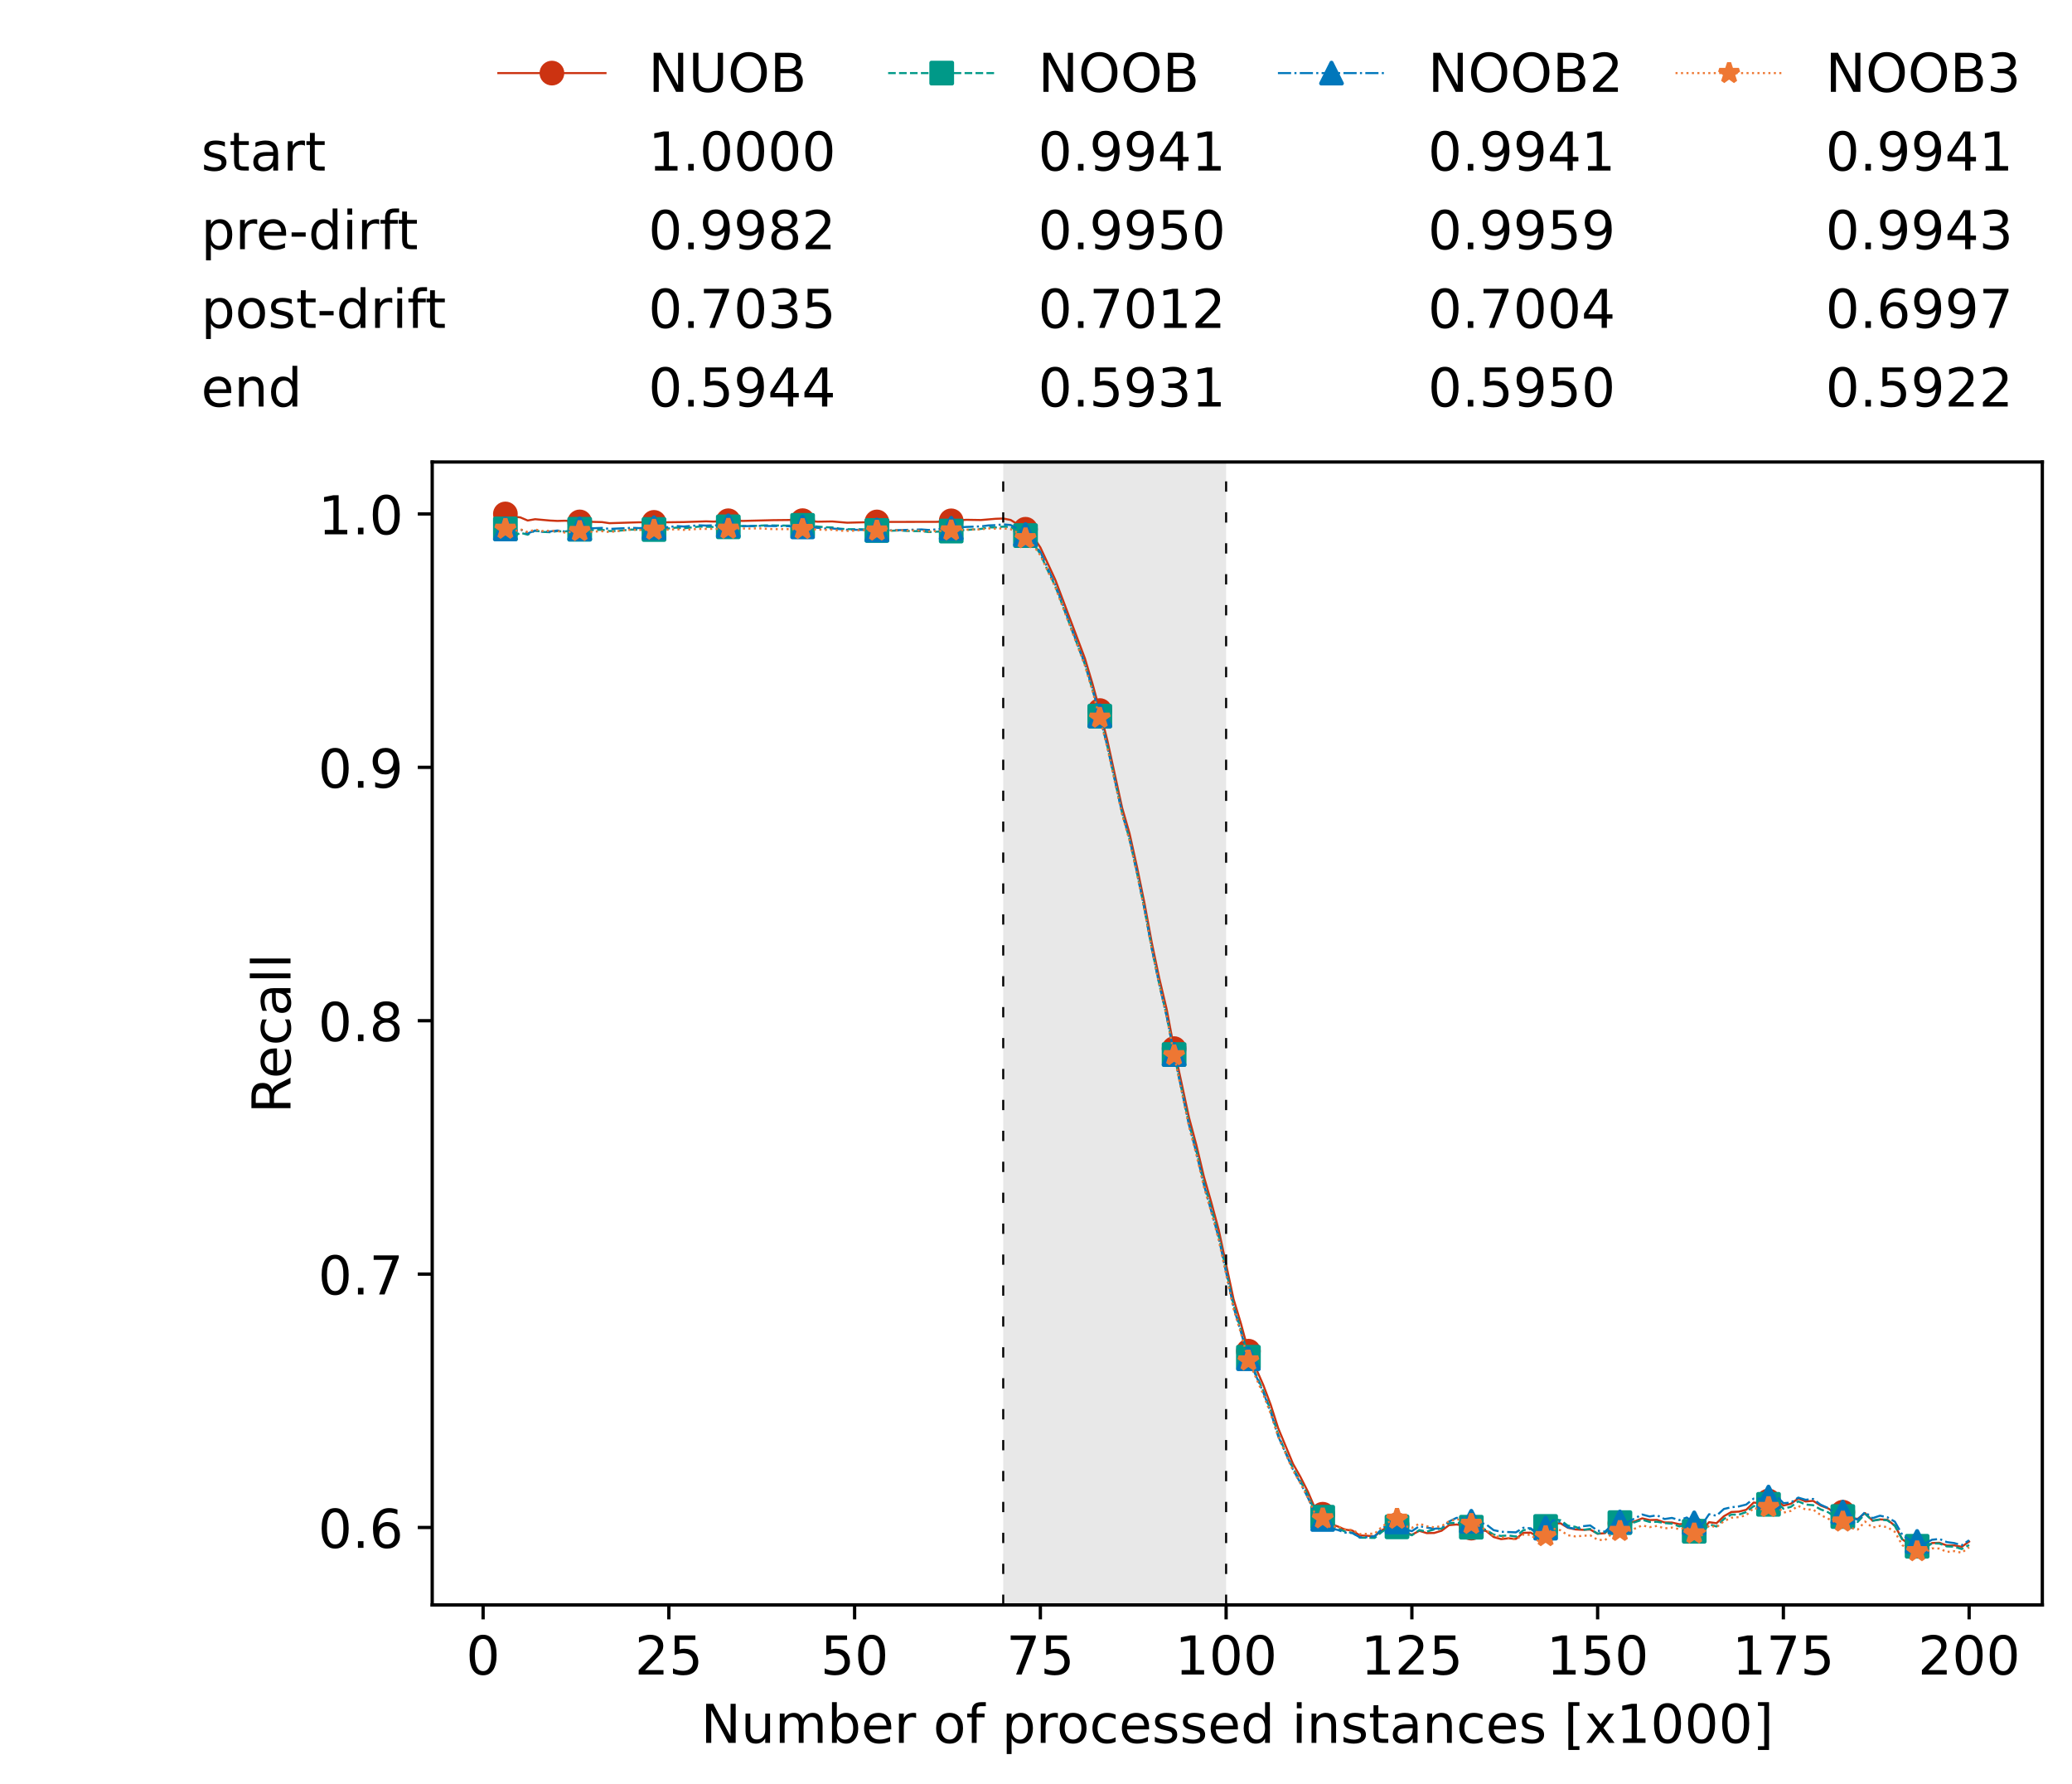 <?xml version="1.0" encoding="utf-8" standalone="no"?>
<!DOCTYPE svg PUBLIC "-//W3C//DTD SVG 1.1//EN"
  "http://www.w3.org/Graphics/SVG/1.1/DTD/svg11.dtd">
<!-- Created with matplotlib (https://matplotlib.org/) -->
<svg height="432.615pt" version="1.1" viewBox="0 0 502.65 432.615" width="502.65pt" xmlns="http://www.w3.org/2000/svg" xmlns:xlink="http://www.w3.org/1999/xlink">
 <defs>
  <style type="text/css">*{stroke-linecap:butt;stroke-linejoin:round;}</style>
 </defs>
 <g id="figure_1">
  <g id="patch_1">
   <path d="M 0 432.615 
L 502.65 432.615 
L 502.65 0 
L 0 0 
z
" style="fill:#ffffff;"/>
  </g>
  <g id="axes_1">
   <g id="patch_2">
    <path d="M 104.85 389.252 
L 495.45 389.252 
L 495.45 112.052 
L 104.85 112.052 
z
" style="fill:#ffffff;"/>
   </g>
   <g id="patch_3">
    <path clip-path="url(#pd49c91236a)" d="M 297.446 389.252 
L 297.446 112.052 
L 243.372 112.052 
L 243.372 389.252 
z
" style="fill:#d3d3d3;opacity:0.5;"/>
   </g>
   <g id="matplotlib.axis_1">
    <g id="xtick_1">
     <g id="line2d_1">
      <defs>
       <path d="M 0 0 
L 0 3.5 
" id="m9c9f9c5ad8" style="stroke:#000000;stroke-width:0.8;"/>
      </defs>
      <g>
       <use style="stroke:#000000;stroke-width:0.8;" x="117.197" xlink:href="#m9c9f9c5ad8" y="389.252"/>
      </g>
     </g>
     <g id="text_1">
      <!-- 0 -->
      <g transform="translate(113.061 406.13)scale(0.13 -0.13)">
       <defs>
        <path d="M 31.781 66.406 
Q 24.172 66.406 20.328 58.906 
Q 16.5 51.422 16.5 36.375 
Q 16.5 21.391 20.328 13.891 
Q 24.172 6.391 31.781 6.391 
Q 39.453 6.391 43.281 13.891 
Q 47.125 21.391 47.125 36.375 
Q 47.125 51.422 43.281 58.906 
Q 39.453 66.406 31.781 66.406 
z
M 31.781 74.219 
Q 44.047 74.219 50.516 64.516 
Q 56.984 54.828 56.984 36.375 
Q 56.984 17.969 50.516 8.266 
Q 44.047 -1.422 31.781 -1.422 
Q 19.531 -1.422 13.062 8.266 
Q 6.594 17.969 6.594 36.375 
Q 6.594 54.828 13.062 64.516 
Q 19.531 74.219 31.781 74.219 
z
" id="DejaVuSans-48"/>
       </defs>
       <use xlink:href="#DejaVuSans-48"/>
      </g>
     </g>
    </g>
    <g id="xtick_2">
     <g id="line2d_2">
      <g>
       <use style="stroke:#000000;stroke-width:0.8;" x="162.259" xlink:href="#m9c9f9c5ad8" y="389.252"/>
      </g>
     </g>
     <g id="text_2">
      <!-- 25 -->
      <g transform="translate(153.988 406.13)scale(0.13 -0.13)">
       <defs>
        <path d="M 19.188 8.297 
L 53.609 8.297 
L 53.609 0 
L 7.328 0 
L 7.328 8.297 
Q 12.938 14.109 22.625 23.891 
Q 32.328 33.688 34.812 36.531 
Q 39.547 41.844 41.422 45.531 
Q 43.312 49.219 43.312 52.781 
Q 43.312 58.594 39.234 62.25 
Q 35.156 65.922 28.609 65.922 
Q 23.969 65.922 18.812 64.312 
Q 13.672 62.703 7.812 59.422 
L 7.812 69.391 
Q 13.766 71.781 18.938 73 
Q 24.125 74.219 28.422 74.219 
Q 39.75 74.219 46.484 68.547 
Q 53.219 62.891 53.219 53.422 
Q 53.219 48.922 51.531 44.891 
Q 49.859 40.875 45.406 35.406 
Q 44.188 33.984 37.641 27.219 
Q 31.109 20.453 19.188 8.297 
z
" id="DejaVuSans-50"/>
        <path d="M 10.797 72.906 
L 49.516 72.906 
L 49.516 64.594 
L 19.828 64.594 
L 19.828 46.734 
Q 21.969 47.469 24.109 47.828 
Q 26.266 48.188 28.422 48.188 
Q 40.625 48.188 47.75 41.5 
Q 54.891 34.812 54.891 23.391 
Q 54.891 11.625 47.562 5.094 
Q 40.234 -1.422 26.906 -1.422 
Q 22.312 -1.422 17.547 -0.641 
Q 12.797 0.141 7.719 1.703 
L 7.719 11.625 
Q 12.109 9.234 16.797 8.062 
Q 21.484 6.891 26.703 6.891 
Q 35.156 6.891 40.078 11.328 
Q 45.016 15.766 45.016 23.391 
Q 45.016 31 40.078 35.438 
Q 35.156 39.891 26.703 39.891 
Q 22.75 39.891 18.812 39.016 
Q 14.891 38.141 10.797 36.281 
z
" id="DejaVuSans-53"/>
       </defs>
       <use xlink:href="#DejaVuSans-50"/>
       <use x="63.623" xlink:href="#DejaVuSans-53"/>
      </g>
     </g>
    </g>
    <g id="xtick_3">
     <g id="line2d_3">
      <g>
       <use style="stroke:#000000;stroke-width:0.8;" x="207.322" xlink:href="#m9c9f9c5ad8" y="389.252"/>
      </g>
     </g>
     <g id="text_3">
      <!-- 50 -->
      <g transform="translate(199.05 406.13)scale(0.13 -0.13)">
       <use xlink:href="#DejaVuSans-53"/>
       <use x="63.623" xlink:href="#DejaVuSans-48"/>
      </g>
     </g>
    </g>
    <g id="xtick_4">
     <g id="line2d_4">
      <g>
       <use style="stroke:#000000;stroke-width:0.8;" x="252.384" xlink:href="#m9c9f9c5ad8" y="389.252"/>
      </g>
     </g>
     <g id="text_4">
      <!-- 75 -->
      <g transform="translate(244.113 406.13)scale(0.13 -0.13)">
       <defs>
        <path d="M 8.203 72.906 
L 55.078 72.906 
L 55.078 68.703 
L 28.609 0 
L 18.312 0 
L 43.219 64.594 
L 8.203 64.594 
z
" id="DejaVuSans-55"/>
       </defs>
       <use xlink:href="#DejaVuSans-55"/>
       <use x="63.623" xlink:href="#DejaVuSans-53"/>
      </g>
     </g>
    </g>
    <g id="xtick_5">
     <g id="line2d_5">
      <g>
       <use style="stroke:#000000;stroke-width:0.8;" x="297.446" xlink:href="#m9c9f9c5ad8" y="389.252"/>
      </g>
     </g>
     <g id="text_5">
      <!-- 100 -->
      <g transform="translate(285.039 406.13)scale(0.13 -0.13)">
       <defs>
        <path d="M 12.406 8.297 
L 28.516 8.297 
L 28.516 63.922 
L 10.984 60.406 
L 10.984 69.391 
L 28.422 72.906 
L 38.281 72.906 
L 38.281 8.297 
L 54.391 8.297 
L 54.391 0 
L 12.406 0 
z
" id="DejaVuSans-49"/>
       </defs>
       <use xlink:href="#DejaVuSans-49"/>
       <use x="63.623" xlink:href="#DejaVuSans-48"/>
       <use x="127.246" xlink:href="#DejaVuSans-48"/>
      </g>
     </g>
    </g>
    <g id="xtick_6">
     <g id="line2d_6">
      <g>
       <use style="stroke:#000000;stroke-width:0.8;" x="342.509" xlink:href="#m9c9f9c5ad8" y="389.252"/>
      </g>
     </g>
     <g id="text_6">
      <!-- 125 -->
      <g transform="translate(330.102 406.13)scale(0.13 -0.13)">
       <use xlink:href="#DejaVuSans-49"/>
       <use x="63.623" xlink:href="#DejaVuSans-50"/>
       <use x="127.246" xlink:href="#DejaVuSans-53"/>
      </g>
     </g>
    </g>
    <g id="xtick_7">
     <g id="line2d_7">
      <g>
       <use style="stroke:#000000;stroke-width:0.8;" x="387.571" xlink:href="#m9c9f9c5ad8" y="389.252"/>
      </g>
     </g>
     <g id="text_7">
      <!-- 150 -->
      <g transform="translate(375.164 406.13)scale(0.13 -0.13)">
       <use xlink:href="#DejaVuSans-49"/>
       <use x="63.623" xlink:href="#DejaVuSans-53"/>
       <use x="127.246" xlink:href="#DejaVuSans-48"/>
      </g>
     </g>
    </g>
    <g id="xtick_8">
     <g id="line2d_8">
      <g>
       <use style="stroke:#000000;stroke-width:0.8;" x="432.633" xlink:href="#m9c9f9c5ad8" y="389.252"/>
      </g>
     </g>
     <g id="text_8">
      <!-- 175 -->
      <g transform="translate(420.226 406.13)scale(0.13 -0.13)">
       <use xlink:href="#DejaVuSans-49"/>
       <use x="63.623" xlink:href="#DejaVuSans-55"/>
       <use x="127.246" xlink:href="#DejaVuSans-53"/>
      </g>
     </g>
    </g>
    <g id="xtick_9">
     <g id="line2d_9">
      <g>
       <use style="stroke:#000000;stroke-width:0.8;" x="477.695" xlink:href="#m9c9f9c5ad8" y="389.252"/>
      </g>
     </g>
     <g id="text_9">
      <!-- 200 -->
      <g transform="translate(465.289 406.13)scale(0.13 -0.13)">
       <use xlink:href="#DejaVuSans-50"/>
       <use x="63.623" xlink:href="#DejaVuSans-48"/>
       <use x="127.246" xlink:href="#DejaVuSans-48"/>
      </g>
     </g>
    </g>
    <g id="text_10">
     <!-- Number of processed instances [x1000] -->
     <g transform="translate(170.025 422.711)scale(0.13 -0.13)">
      <defs>
       <path d="M 9.812 72.906 
L 23.094 72.906 
L 55.422 11.922 
L 55.422 72.906 
L 64.984 72.906 
L 64.984 0 
L 51.703 0 
L 19.391 60.984 
L 19.391 0 
L 9.812 0 
z
" id="DejaVuSans-78"/>
       <path d="M 8.5 21.578 
L 8.5 54.688 
L 17.484 54.688 
L 17.484 21.922 
Q 17.484 14.156 20.5 10.266 
Q 23.531 6.391 29.594 6.391 
Q 36.859 6.391 41.078 11.031 
Q 45.312 15.672 45.312 23.688 
L 45.312 54.688 
L 54.297 54.688 
L 54.297 0 
L 45.312 0 
L 45.312 8.406 
Q 42.047 3.422 37.719 1 
Q 33.406 -1.422 27.688 -1.422 
Q 18.266 -1.422 13.375 4.438 
Q 8.5 10.297 8.5 21.578 
z
M 31.109 56 
z
" id="DejaVuSans-117"/>
       <path d="M 52 44.188 
Q 55.375 50.25 60.062 53.125 
Q 64.75 56 71.094 56 
Q 79.641 56 84.281 50.016 
Q 88.922 44.047 88.922 33.016 
L 88.922 0 
L 79.891 0 
L 79.891 32.719 
Q 79.891 40.578 77.094 44.375 
Q 74.312 48.188 68.609 48.188 
Q 61.625 48.188 57.562 43.547 
Q 53.516 38.922 53.516 30.906 
L 53.516 0 
L 44.484 0 
L 44.484 32.719 
Q 44.484 40.625 41.703 44.406 
Q 38.922 48.188 33.109 48.188 
Q 26.219 48.188 22.156 43.531 
Q 18.109 38.875 18.109 30.906 
L 18.109 0 
L 9.078 0 
L 9.078 54.688 
L 18.109 54.688 
L 18.109 46.188 
Q 21.188 51.219 25.484 53.609 
Q 29.781 56 35.688 56 
Q 41.656 56 45.828 52.969 
Q 50 49.953 52 44.188 
z
" id="DejaVuSans-109"/>
       <path d="M 48.688 27.297 
Q 48.688 37.203 44.609 42.844 
Q 40.531 48.484 33.406 48.484 
Q 26.266 48.484 22.188 42.844 
Q 18.109 37.203 18.109 27.297 
Q 18.109 17.391 22.188 11.75 
Q 26.266 6.109 33.406 6.109 
Q 40.531 6.109 44.609 11.75 
Q 48.688 17.391 48.688 27.297 
z
M 18.109 46.391 
Q 20.953 51.266 25.266 53.625 
Q 29.594 56 35.594 56 
Q 45.562 56 51.781 48.094 
Q 58.016 40.188 58.016 27.297 
Q 58.016 14.406 51.781 6.484 
Q 45.562 -1.422 35.594 -1.422 
Q 29.594 -1.422 25.266 0.953 
Q 20.953 3.328 18.109 8.203 
L 18.109 0 
L 9.078 0 
L 9.078 75.984 
L 18.109 75.984 
z
" id="DejaVuSans-98"/>
       <path d="M 56.203 29.594 
L 56.203 25.203 
L 14.891 25.203 
Q 15.484 15.922 20.484 11.062 
Q 25.484 6.203 34.422 6.203 
Q 39.594 6.203 44.453 7.469 
Q 49.312 8.734 54.109 11.281 
L 54.109 2.781 
Q 49.266 0.734 44.188 -0.344 
Q 39.109 -1.422 33.891 -1.422 
Q 20.797 -1.422 13.156 6.188 
Q 5.516 13.812 5.516 26.812 
Q 5.516 40.234 12.766 48.109 
Q 20.016 56 32.328 56 
Q 43.359 56 49.781 48.891 
Q 56.203 41.797 56.203 29.594 
z
M 47.219 32.234 
Q 47.125 39.594 43.094 43.984 
Q 39.062 48.391 32.422 48.391 
Q 24.906 48.391 20.391 44.141 
Q 15.875 39.891 15.188 32.172 
z
" id="DejaVuSans-101"/>
       <path d="M 41.109 46.297 
Q 39.594 47.172 37.812 47.578 
Q 36.031 48 33.891 48 
Q 26.266 48 22.188 43.047 
Q 18.109 38.094 18.109 28.812 
L 18.109 0 
L 9.078 0 
L 9.078 54.688 
L 18.109 54.688 
L 18.109 46.188 
Q 20.953 51.172 25.484 53.578 
Q 30.031 56 36.531 56 
Q 37.453 56 38.578 55.875 
Q 39.703 55.766 41.062 55.516 
z
" id="DejaVuSans-114"/>
       <path id="DejaVuSans-32"/>
       <path d="M 30.609 48.391 
Q 23.391 48.391 19.188 42.75 
Q 14.984 37.109 14.984 27.297 
Q 14.984 17.484 19.156 11.844 
Q 23.344 6.203 30.609 6.203 
Q 37.797 6.203 41.984 11.859 
Q 46.188 17.531 46.188 27.297 
Q 46.188 37.016 41.984 42.703 
Q 37.797 48.391 30.609 48.391 
z
M 30.609 56 
Q 42.328 56 49.016 48.375 
Q 55.719 40.766 55.719 27.297 
Q 55.719 13.875 49.016 6.219 
Q 42.328 -1.422 30.609 -1.422 
Q 18.844 -1.422 12.172 6.219 
Q 5.516 13.875 5.516 27.297 
Q 5.516 40.766 12.172 48.375 
Q 18.844 56 30.609 56 
z
" id="DejaVuSans-111"/>
       <path d="M 37.109 75.984 
L 37.109 68.5 
L 28.516 68.5 
Q 23.688 68.5 21.797 66.547 
Q 19.922 64.594 19.922 59.516 
L 19.922 54.688 
L 34.719 54.688 
L 34.719 47.703 
L 19.922 47.703 
L 19.922 0 
L 10.891 0 
L 10.891 47.703 
L 2.297 47.703 
L 2.297 54.688 
L 10.891 54.688 
L 10.891 58.5 
Q 10.891 67.625 15.141 71.797 
Q 19.391 75.984 28.609 75.984 
z
" id="DejaVuSans-102"/>
       <path d="M 18.109 8.203 
L 18.109 -20.797 
L 9.078 -20.797 
L 9.078 54.688 
L 18.109 54.688 
L 18.109 46.391 
Q 20.953 51.266 25.266 53.625 
Q 29.594 56 35.594 56 
Q 45.562 56 51.781 48.094 
Q 58.016 40.188 58.016 27.297 
Q 58.016 14.406 51.781 6.484 
Q 45.562 -1.422 35.594 -1.422 
Q 29.594 -1.422 25.266 0.953 
Q 20.953 3.328 18.109 8.203 
z
M 48.688 27.297 
Q 48.688 37.203 44.609 42.844 
Q 40.531 48.484 33.406 48.484 
Q 26.266 48.484 22.188 42.844 
Q 18.109 37.203 18.109 27.297 
Q 18.109 17.391 22.188 11.75 
Q 26.266 6.109 33.406 6.109 
Q 40.531 6.109 44.609 11.75 
Q 48.688 17.391 48.688 27.297 
z
" id="DejaVuSans-112"/>
       <path d="M 48.781 52.594 
L 48.781 44.188 
Q 44.969 46.297 41.141 47.344 
Q 37.312 48.391 33.406 48.391 
Q 24.656 48.391 19.812 42.844 
Q 14.984 37.312 14.984 27.297 
Q 14.984 17.281 19.812 11.734 
Q 24.656 6.203 33.406 6.203 
Q 37.312 6.203 41.141 7.25 
Q 44.969 8.297 48.781 10.406 
L 48.781 2.094 
Q 45.016 0.344 40.984 -0.531 
Q 36.969 -1.422 32.422 -1.422 
Q 20.062 -1.422 12.781 6.344 
Q 5.516 14.109 5.516 27.297 
Q 5.516 40.672 12.859 48.328 
Q 20.219 56 33.016 56 
Q 37.156 56 41.109 55.141 
Q 45.062 54.297 48.781 52.594 
z
" id="DejaVuSans-99"/>
       <path d="M 44.281 53.078 
L 44.281 44.578 
Q 40.484 46.531 36.375 47.5 
Q 32.281 48.484 27.875 48.484 
Q 21.188 48.484 17.844 46.438 
Q 14.5 44.391 14.5 40.281 
Q 14.5 37.156 16.891 35.375 
Q 19.281 33.594 26.516 31.984 
L 29.594 31.297 
Q 39.156 29.25 43.188 25.516 
Q 47.219 21.781 47.219 15.094 
Q 47.219 7.469 41.188 3.016 
Q 35.156 -1.422 24.609 -1.422 
Q 20.219 -1.422 15.453 -0.562 
Q 10.688 0.297 5.422 2 
L 5.422 11.281 
Q 10.406 8.688 15.234 7.391 
Q 20.062 6.109 24.812 6.109 
Q 31.156 6.109 34.562 8.281 
Q 37.984 10.453 37.984 14.406 
Q 37.984 18.062 35.516 20.016 
Q 33.062 21.969 24.703 23.781 
L 21.578 24.516 
Q 13.234 26.266 9.516 29.906 
Q 5.812 33.547 5.812 39.891 
Q 5.812 47.609 11.281 51.797 
Q 16.75 56 26.812 56 
Q 31.781 56 36.172 55.266 
Q 40.578 54.547 44.281 53.078 
z
" id="DejaVuSans-115"/>
       <path d="M 45.406 46.391 
L 45.406 75.984 
L 54.391 75.984 
L 54.391 0 
L 45.406 0 
L 45.406 8.203 
Q 42.578 3.328 38.25 0.953 
Q 33.938 -1.422 27.875 -1.422 
Q 17.969 -1.422 11.734 6.484 
Q 5.516 14.406 5.516 27.297 
Q 5.516 40.188 11.734 48.094 
Q 17.969 56 27.875 56 
Q 33.938 56 38.25 53.625 
Q 42.578 51.266 45.406 46.391 
z
M 14.797 27.297 
Q 14.797 17.391 18.875 11.75 
Q 22.953 6.109 30.078 6.109 
Q 37.203 6.109 41.297 11.75 
Q 45.406 17.391 45.406 27.297 
Q 45.406 37.203 41.297 42.844 
Q 37.203 48.484 30.078 48.484 
Q 22.953 48.484 18.875 42.844 
Q 14.797 37.203 14.797 27.297 
z
" id="DejaVuSans-100"/>
       <path d="M 9.422 54.688 
L 18.406 54.688 
L 18.406 0 
L 9.422 0 
z
M 9.422 75.984 
L 18.406 75.984 
L 18.406 64.594 
L 9.422 64.594 
z
" id="DejaVuSans-105"/>
       <path d="M 54.891 33.016 
L 54.891 0 
L 45.906 0 
L 45.906 32.719 
Q 45.906 40.484 42.875 44.328 
Q 39.844 48.188 33.797 48.188 
Q 26.516 48.188 22.312 43.547 
Q 18.109 38.922 18.109 30.906 
L 18.109 0 
L 9.078 0 
L 9.078 54.688 
L 18.109 54.688 
L 18.109 46.188 
Q 21.344 51.125 25.703 53.562 
Q 30.078 56 35.797 56 
Q 45.219 56 50.047 50.172 
Q 54.891 44.344 54.891 33.016 
z
" id="DejaVuSans-110"/>
       <path d="M 18.312 70.219 
L 18.312 54.688 
L 36.812 54.688 
L 36.812 47.703 
L 18.312 47.703 
L 18.312 18.016 
Q 18.312 11.328 20.141 9.422 
Q 21.969 7.516 27.594 7.516 
L 36.812 7.516 
L 36.812 0 
L 27.594 0 
Q 17.188 0 13.234 3.875 
Q 9.281 7.766 9.281 18.016 
L 9.281 47.703 
L 2.688 47.703 
L 2.688 54.688 
L 9.281 54.688 
L 9.281 70.219 
z
" id="DejaVuSans-116"/>
       <path d="M 34.281 27.484 
Q 23.391 27.484 19.188 25 
Q 14.984 22.516 14.984 16.5 
Q 14.984 11.719 18.141 8.906 
Q 21.297 6.109 26.703 6.109 
Q 34.188 6.109 38.703 11.406 
Q 43.219 16.703 43.219 25.484 
L 43.219 27.484 
z
M 52.203 31.203 
L 52.203 0 
L 43.219 0 
L 43.219 8.297 
Q 40.141 3.328 35.547 0.953 
Q 30.953 -1.422 24.312 -1.422 
Q 15.922 -1.422 10.953 3.297 
Q 6 8.016 6 15.922 
Q 6 25.141 12.172 29.828 
Q 18.359 34.516 30.609 34.516 
L 43.219 34.516 
L 43.219 35.406 
Q 43.219 41.609 39.141 45 
Q 35.062 48.391 27.688 48.391 
Q 23 48.391 18.547 47.266 
Q 14.109 46.141 10.016 43.891 
L 10.016 52.203 
Q 14.938 54.109 19.578 55.047 
Q 24.219 56 28.609 56 
Q 40.484 56 46.344 49.844 
Q 52.203 43.703 52.203 31.203 
z
" id="DejaVuSans-97"/>
       <path d="M 8.594 75.984 
L 29.297 75.984 
L 29.297 69 
L 17.578 69 
L 17.578 -6.203 
L 29.297 -6.203 
L 29.297 -13.188 
L 8.594 -13.188 
z
" id="DejaVuSans-91"/>
       <path d="M 54.891 54.688 
L 35.109 28.078 
L 55.906 0 
L 45.312 0 
L 29.391 21.484 
L 13.484 0 
L 2.875 0 
L 24.125 28.609 
L 4.688 54.688 
L 15.281 54.688 
L 29.781 35.203 
L 44.281 54.688 
z
" id="DejaVuSans-120"/>
       <path d="M 30.422 75.984 
L 30.422 -13.188 
L 9.719 -13.188 
L 9.719 -6.203 
L 21.391 -6.203 
L 21.391 69 
L 9.719 69 
L 9.719 75.984 
z
" id="DejaVuSans-93"/>
      </defs>
      <use xlink:href="#DejaVuSans-78"/>
      <use x="74.805" xlink:href="#DejaVuSans-117"/>
      <use x="138.184" xlink:href="#DejaVuSans-109"/>
      <use x="235.596" xlink:href="#DejaVuSans-98"/>
      <use x="299.072" xlink:href="#DejaVuSans-101"/>
      <use x="360.596" xlink:href="#DejaVuSans-114"/>
      <use x="401.709" xlink:href="#DejaVuSans-32"/>
      <use x="433.496" xlink:href="#DejaVuSans-111"/>
      <use x="494.678" xlink:href="#DejaVuSans-102"/>
      <use x="529.883" xlink:href="#DejaVuSans-32"/>
      <use x="561.67" xlink:href="#DejaVuSans-112"/>
      <use x="625.146" xlink:href="#DejaVuSans-114"/>
      <use x="664.01" xlink:href="#DejaVuSans-111"/>
      <use x="725.191" xlink:href="#DejaVuSans-99"/>
      <use x="780.172" xlink:href="#DejaVuSans-101"/>
      <use x="841.695" xlink:href="#DejaVuSans-115"/>
      <use x="893.795" xlink:href="#DejaVuSans-115"/>
      <use x="945.895" xlink:href="#DejaVuSans-101"/>
      <use x="1007.418" xlink:href="#DejaVuSans-100"/>
      <use x="1070.895" xlink:href="#DejaVuSans-32"/>
      <use x="1102.682" xlink:href="#DejaVuSans-105"/>
      <use x="1130.465" xlink:href="#DejaVuSans-110"/>
      <use x="1193.844" xlink:href="#DejaVuSans-115"/>
      <use x="1245.943" xlink:href="#DejaVuSans-116"/>
      <use x="1285.152" xlink:href="#DejaVuSans-97"/>
      <use x="1346.432" xlink:href="#DejaVuSans-110"/>
      <use x="1409.811" xlink:href="#DejaVuSans-99"/>
      <use x="1464.791" xlink:href="#DejaVuSans-101"/>
      <use x="1526.314" xlink:href="#DejaVuSans-115"/>
      <use x="1578.414" xlink:href="#DejaVuSans-32"/>
      <use x="1610.201" xlink:href="#DejaVuSans-91"/>
      <use x="1649.215" xlink:href="#DejaVuSans-120"/>
      <use x="1708.395" xlink:href="#DejaVuSans-49"/>
      <use x="1772.018" xlink:href="#DejaVuSans-48"/>
      <use x="1835.641" xlink:href="#DejaVuSans-48"/>
      <use x="1899.264" xlink:href="#DejaVuSans-48"/>
      <use x="1962.887" xlink:href="#DejaVuSans-93"/>
     </g>
    </g>
   </g>
   <g id="matplotlib.axis_2">
    <g id="ytick_1">
     <g id="line2d_10">
      <defs>
       <path d="M 0 0 
L -3.5 0 
" id="ma9e3851326" style="stroke:#000000;stroke-width:0.8;"/>
      </defs>
      <g>
       <use style="stroke:#000000;stroke-width:0.8;" x="104.85" xlink:href="#ma9e3851326" y="370.468"/>
      </g>
     </g>
     <g id="text_11">
      <!-- 0.6 -->
      <g transform="translate(77.176 375.407)scale(0.13 -0.13)">
       <defs>
        <path d="M 10.688 12.406 
L 21 12.406 
L 21 0 
L 10.688 0 
z
" id="DejaVuSans-46"/>
        <path d="M 33.016 40.375 
Q 26.375 40.375 22.484 35.828 
Q 18.609 31.297 18.609 23.391 
Q 18.609 15.531 22.484 10.953 
Q 26.375 6.391 33.016 6.391 
Q 39.656 6.391 43.531 10.953 
Q 47.406 15.531 47.406 23.391 
Q 47.406 31.297 43.531 35.828 
Q 39.656 40.375 33.016 40.375 
z
M 52.594 71.297 
L 52.594 62.312 
Q 48.875 64.062 45.094 64.984 
Q 41.312 65.922 37.594 65.922 
Q 27.828 65.922 22.672 59.328 
Q 17.531 52.734 16.797 39.406 
Q 19.672 43.656 24.016 45.922 
Q 28.375 48.188 33.594 48.188 
Q 44.578 48.188 50.953 41.516 
Q 57.328 34.859 57.328 23.391 
Q 57.328 12.156 50.688 5.359 
Q 44.047 -1.422 33.016 -1.422 
Q 20.359 -1.422 13.672 8.266 
Q 6.984 17.969 6.984 36.375 
Q 6.984 53.656 15.188 63.938 
Q 23.391 74.219 37.203 74.219 
Q 40.922 74.219 44.703 73.484 
Q 48.484 72.75 52.594 71.297 
z
" id="DejaVuSans-54"/>
       </defs>
       <use xlink:href="#DejaVuSans-48"/>
       <use x="63.623" xlink:href="#DejaVuSans-46"/>
       <use x="95.41" xlink:href="#DejaVuSans-54"/>
      </g>
     </g>
    </g>
    <g id="ytick_2">
     <g id="line2d_11">
      <g>
       <use style="stroke:#000000;stroke-width:0.8;" x="104.85" xlink:href="#ma9e3851326" y="309.014"/>
      </g>
     </g>
     <g id="text_12">
      <!-- 0.7 -->
      <g transform="translate(77.176 313.953)scale(0.13 -0.13)">
       <use xlink:href="#DejaVuSans-48"/>
       <use x="63.623" xlink:href="#DejaVuSans-46"/>
       <use x="95.41" xlink:href="#DejaVuSans-55"/>
      </g>
     </g>
    </g>
    <g id="ytick_3">
     <g id="line2d_12">
      <g>
       <use style="stroke:#000000;stroke-width:0.8;" x="104.85" xlink:href="#ma9e3851326" y="247.56"/>
      </g>
     </g>
     <g id="text_13">
      <!-- 0.8 -->
      <g transform="translate(77.176 252.499)scale(0.13 -0.13)">
       <defs>
        <path d="M 31.781 34.625 
Q 24.75 34.625 20.719 30.859 
Q 16.703 27.094 16.703 20.516 
Q 16.703 13.922 20.719 10.156 
Q 24.75 6.391 31.781 6.391 
Q 38.812 6.391 42.859 10.172 
Q 46.922 13.969 46.922 20.516 
Q 46.922 27.094 42.891 30.859 
Q 38.875 34.625 31.781 34.625 
z
M 21.922 38.812 
Q 15.578 40.375 12.031 44.719 
Q 8.5 49.078 8.5 55.328 
Q 8.5 64.062 14.719 69.141 
Q 20.953 74.219 31.781 74.219 
Q 42.672 74.219 48.875 69.141 
Q 55.078 64.062 55.078 55.328 
Q 55.078 49.078 51.531 44.719 
Q 48 40.375 41.703 38.812 
Q 48.828 37.156 52.797 32.312 
Q 56.781 27.484 56.781 20.516 
Q 56.781 9.906 50.312 4.234 
Q 43.844 -1.422 31.781 -1.422 
Q 19.734 -1.422 13.25 4.234 
Q 6.781 9.906 6.781 20.516 
Q 6.781 27.484 10.781 32.312 
Q 14.797 37.156 21.922 38.812 
z
M 18.312 54.391 
Q 18.312 48.734 21.844 45.562 
Q 25.391 42.391 31.781 42.391 
Q 38.141 42.391 41.719 45.562 
Q 45.312 48.734 45.312 54.391 
Q 45.312 60.062 41.719 63.234 
Q 38.141 66.406 31.781 66.406 
Q 25.391 66.406 21.844 63.234 
Q 18.312 60.062 18.312 54.391 
z
" id="DejaVuSans-56"/>
       </defs>
       <use xlink:href="#DejaVuSans-48"/>
       <use x="63.623" xlink:href="#DejaVuSans-46"/>
       <use x="95.41" xlink:href="#DejaVuSans-56"/>
      </g>
     </g>
    </g>
    <g id="ytick_4">
     <g id="line2d_13">
      <g>
       <use style="stroke:#000000;stroke-width:0.8;" x="104.85" xlink:href="#ma9e3851326" y="186.106"/>
      </g>
     </g>
     <g id="text_14">
      <!-- 0.9 -->
      <g transform="translate(77.176 191.045)scale(0.13 -0.13)">
       <defs>
        <path d="M 10.984 1.516 
L 10.984 10.5 
Q 14.703 8.734 18.5 7.812 
Q 22.312 6.891 25.984 6.891 
Q 35.75 6.891 40.891 13.453 
Q 46.047 20.016 46.781 33.406 
Q 43.953 29.203 39.594 26.953 
Q 35.25 24.703 29.984 24.703 
Q 19.047 24.703 12.672 31.312 
Q 6.297 37.938 6.297 49.422 
Q 6.297 60.641 12.938 67.422 
Q 19.578 74.219 30.609 74.219 
Q 43.266 74.219 49.922 64.516 
Q 56.594 54.828 56.594 36.375 
Q 56.594 19.141 48.406 8.859 
Q 40.234 -1.422 26.422 -1.422 
Q 22.703 -1.422 18.891 -0.688 
Q 15.094 0.047 10.984 1.516 
z
M 30.609 32.422 
Q 37.25 32.422 41.125 36.953 
Q 45.016 41.5 45.016 49.422 
Q 45.016 57.281 41.125 61.844 
Q 37.25 66.406 30.609 66.406 
Q 23.969 66.406 20.094 61.844 
Q 16.219 57.281 16.219 49.422 
Q 16.219 41.5 20.094 36.953 
Q 23.969 32.422 30.609 32.422 
z
" id="DejaVuSans-57"/>
       </defs>
       <use xlink:href="#DejaVuSans-48"/>
       <use x="63.623" xlink:href="#DejaVuSans-46"/>
       <use x="95.41" xlink:href="#DejaVuSans-57"/>
      </g>
     </g>
    </g>
    <g id="ytick_5">
     <g id="line2d_14">
      <g>
       <use style="stroke:#000000;stroke-width:0.8;" x="104.85" xlink:href="#ma9e3851326" y="124.652"/>
      </g>
     </g>
     <g id="text_15">
      <!-- 1.0 -->
      <g transform="translate(77.176 129.591)scale(0.13 -0.13)">
       <use xlink:href="#DejaVuSans-49"/>
       <use x="63.623" xlink:href="#DejaVuSans-46"/>
       <use x="95.41" xlink:href="#DejaVuSans-48"/>
      </g>
     </g>
    </g>
    <g id="text_16">
     <!-- Recall -->
     <g transform="translate(70.472 270.044)rotate(-90)scale(0.13 -0.13)">
      <defs>
       <path d="M 44.391 34.188 
Q 47.562 33.109 50.562 29.594 
Q 53.562 26.078 56.594 19.922 
L 66.609 0 
L 56 0 
L 46.688 18.703 
Q 43.062 26.031 39.672 28.422 
Q 36.281 30.812 30.422 30.812 
L 19.672 30.812 
L 19.672 0 
L 9.812 0 
L 9.812 72.906 
L 32.078 72.906 
Q 44.578 72.906 50.734 67.672 
Q 56.891 62.453 56.891 51.906 
Q 56.891 45.016 53.688 40.469 
Q 50.484 35.938 44.391 34.188 
z
M 19.672 64.797 
L 19.672 38.922 
L 32.078 38.922 
Q 39.203 38.922 42.844 42.219 
Q 46.484 45.516 46.484 51.906 
Q 46.484 58.297 42.844 61.547 
Q 39.203 64.797 32.078 64.797 
z
" id="DejaVuSans-82"/>
       <path d="M 9.422 75.984 
L 18.406 75.984 
L 18.406 0 
L 9.422 0 
z
" id="DejaVuSans-108"/>
      </defs>
      <use xlink:href="#DejaVuSans-82"/>
      <use x="64.982" xlink:href="#DejaVuSans-101"/>
      <use x="126.506" xlink:href="#DejaVuSans-99"/>
      <use x="181.486" xlink:href="#DejaVuSans-97"/>
      <use x="242.766" xlink:href="#DejaVuSans-108"/>
      <use x="270.549" xlink:href="#DejaVuSans-108"/>
     </g>
    </g>
   </g>
   <g id="line2d_15"/>
   <g id="line2d_16"/>
   <g id="line2d_17"/>
   <g id="line2d_18"/>
   <g id="line2d_19"/>
   <g id="line2d_20">
    <path clip-path="url(#pd49c91236a)" d="M 122.605 124.652 
L 124.407 125.285 
L 126.21 125.479 
L 128.012 126.243 
L 129.815 125.924 
L 133.419 126.251 
L 135.222 126.342 
L 137.024 126.293 
L 144.234 126.584 
L 146.037 126.623 
L 147.839 126.891 
L 155.049 126.672 
L 160.457 126.69 
L 165.864 126.618 
L 171.272 126.444 
L 173.074 126.502 
L 178.482 126.29 
L 180.284 126.342 
L 187.494 126.158 
L 192.902 126.098 
L 194.704 126.279 
L 196.507 126.341 
L 198.309 126.529 
L 201.914 126.469 
L 205.519 126.776 
L 212.729 126.588 
L 227.149 126.563 
L 228.952 126.502 
L 234.359 126.067 
L 237.964 126.125 
L 241.569 125.821 
L 243.372 125.758 
L 245.174 126.107 
L 248.779 128.361 
L 250.581 130.08 
L 252.384 132.776 
L 255.989 140.577 
L 263.199 159.712 
L 265.001 165.73 
L 266.804 172.337 
L 268.606 179.451 
L 272.211 195.893 
L 274.014 202.133 
L 275.816 210.205 
L 277.619 218.949 
L 279.421 228.689 
L 281.224 237.239 
L 283.026 244.79 
L 284.829 254.325 
L 288.434 271.01 
L 290.236 277.734 
L 292.039 285.318 
L 293.841 291.58 
L 295.644 298.254 
L 299.249 315.072 
L 301.051 321.043 
L 302.854 327.705 
L 306.459 335.904 
L 308.261 340.7 
L 310.064 346.352 
L 313.669 355.018 
L 315.471 358.2 
L 317.274 361.761 
L 319.076 365.952 
L 320.879 367.254 
L 322.681 369.556 
L 324.484 370.202 
L 326.286 370.98 
L 328.089 371.224 
L 329.891 372.389 
L 333.496 372.579 
L 335.299 371.125 
L 337.101 369.963 
L 338.904 369.817 
L 340.706 371.584 
L 342.509 372.228 
L 344.311 371.275 
L 346.114 371.834 
L 347.916 371.799 
L 349.719 371.255 
L 351.521 369.903 
L 353.324 369.745 
L 355.126 369.969 
L 356.928 370.626 
L 358.731 371.035 
L 360.533 371.324 
L 362.336 372.776 
L 364.138 373.287 
L 365.941 373.101 
L 367.743 373.244 
L 369.546 371.765 
L 371.348 371.711 
L 373.151 372.818 
L 376.756 369.506 
L 378.558 369.457 
L 380.361 370.535 
L 382.163 370.935 
L 383.966 371.036 
L 385.768 370.963 
L 387.571 371.992 
L 389.373 371.845 
L 391.176 369.822 
L 392.978 369.449 
L 394.781 369.397 
L 396.583 368.982 
L 398.386 368.248 
L 400.188 368.67 
L 401.991 368.625 
L 403.793 369.233 
L 405.596 369.269 
L 407.398 369.678 
L 409.201 369.54 
L 411.003 370.962 
L 412.806 371.237 
L 414.608 369.176 
L 416.411 369.431 
L 418.213 367.726 
L 420.016 366.707 
L 421.818 366.623 
L 423.621 366.17 
L 425.423 364.422 
L 427.226 364.604 
L 429.028 364.041 
L 430.831 363.598 
L 432.633 365.155 
L 434.436 364.721 
L 436.238 363.438 
L 438.041 364.159 
L 439.843 364.007 
L 441.646 365.143 
L 443.448 365.827 
L 445.251 366.92 
L 447.053 366.766 
L 448.856 368.143 
L 450.658 368.378 
L 452.461 366.981 
L 454.263 368.81 
L 456.066 368.512 
L 457.868 368.596 
L 459.671 370.021 
L 461.473 373.311 
L 463.276 374.63 
L 466.881 375.296 
L 468.683 374.243 
L 470.485 374.174 
L 472.288 374.821 
L 474.09 374.809 
L 475.893 375.149 
L 477.695 373.893 
L 477.695 373.893 
" style="fill:none;stroke:#cc3311;stroke-linecap:square;stroke-width:0.5;"/>
    <defs>
     <path d="M 0 2.5 
C 0.663 2.5 1.299 2.237 1.768 1.768 
C 2.237 1.299 2.5 0.663 2.5 0 
C 2.5 -0.663 2.237 -1.299 1.768 -1.768 
C 1.299 -2.237 0.663 -2.5 0 -2.5 
C -0.663 -2.5 -1.299 -2.237 -1.768 -1.768 
C -2.237 -1.299 -2.5 -0.663 -2.5 0 
C -2.5 0.663 -2.237 1.299 -1.768 1.768 
C -1.299 2.237 -0.663 2.5 0 2.5 
z
" id="me6eb8a1b55" style="stroke:#cc3311;"/>
    </defs>
    <g clip-path="url(#pd49c91236a)">
     <use style="fill:#cc3311;stroke:#cc3311;" x="122.605" xlink:href="#me6eb8a1b55" y="124.652"/>
     <use style="fill:#cc3311;stroke:#cc3311;" x="140.629" xlink:href="#me6eb8a1b55" y="126.581"/>
     <use style="fill:#cc3311;stroke:#cc3311;" x="158.654" xlink:href="#me6eb8a1b55" y="126.693"/>
     <use style="fill:#cc3311;stroke:#cc3311;" x="176.679" xlink:href="#me6eb8a1b55" y="126.303"/>
     <use style="fill:#cc3311;stroke:#cc3311;" x="194.704" xlink:href="#me6eb8a1b55" y="126.279"/>
     <use style="fill:#cc3311;stroke:#cc3311;" x="212.729" xlink:href="#me6eb8a1b55" y="126.588"/>
     <use style="fill:#cc3311;stroke:#cc3311;" x="230.754" xlink:href="#me6eb8a1b55" y="126.321"/>
     <use style="fill:#cc3311;stroke:#cc3311;" x="248.779" xlink:href="#me6eb8a1b55" y="128.361"/>
     <use style="fill:#cc3311;stroke:#cc3311;" x="266.804" xlink:href="#me6eb8a1b55" y="172.337"/>
     <use style="fill:#cc3311;stroke:#cc3311;" x="284.829" xlink:href="#me6eb8a1b55" y="254.325"/>
     <use style="fill:#cc3311;stroke:#cc3311;" x="302.854" xlink:href="#me6eb8a1b55" y="327.705"/>
     <use style="fill:#cc3311;stroke:#cc3311;" x="320.879" xlink:href="#me6eb8a1b55" y="367.254"/>
     <use style="fill:#cc3311;stroke:#cc3311;" x="338.904" xlink:href="#me6eb8a1b55" y="369.817"/>
     <use style="fill:#cc3311;stroke:#cc3311;" x="356.928" xlink:href="#me6eb8a1b55" y="370.626"/>
     <use style="fill:#cc3311;stroke:#cc3311;" x="374.953" xlink:href="#me6eb8a1b55" y="371.193"/>
     <use style="fill:#cc3311;stroke:#cc3311;" x="392.978" xlink:href="#me6eb8a1b55" y="369.449"/>
     <use style="fill:#cc3311;stroke:#cc3311;" x="411.003" xlink:href="#me6eb8a1b55" y="370.962"/>
     <use style="fill:#cc3311;stroke:#cc3311;" x="429.028" xlink:href="#me6eb8a1b55" y="364.041"/>
     <use style="fill:#cc3311;stroke:#cc3311;" x="447.053" xlink:href="#me6eb8a1b55" y="366.766"/>
     <use style="fill:#cc3311;stroke:#cc3311;" x="465.078" xlink:href="#me6eb8a1b55" y="374.947"/>
    </g>
   </g>
   <g id="line2d_21"/>
   <g id="line2d_22"/>
   <g id="line2d_23"/>
   <g id="line2d_24"/>
   <g id="line2d_25">
    <path clip-path="url(#pd49c91236a)" d="M 122.605 128.274 
L 124.407 130.264 
L 126.21 129.203 
L 128.012 129.682 
L 129.815 128.676 
L 131.617 129.002 
L 133.419 129.079 
L 135.222 128.816 
L 137.024 128.909 
L 140.629 128.37 
L 142.432 128.605 
L 146.037 128.489 
L 147.839 128.792 
L 149.642 128.758 
L 153.247 128.436 
L 155.049 128.485 
L 156.852 128.355 
L 158.654 128.424 
L 160.457 128.165 
L 162.259 128.164 
L 164.062 127.963 
L 165.864 128.144 
L 169.469 127.724 
L 174.877 127.838 
L 176.679 127.774 
L 178.482 127.564 
L 182.087 127.598 
L 185.692 127.421 
L 196.507 127.543 
L 200.112 127.863 
L 201.914 127.923 
L 203.717 128.224 
L 205.519 128.35 
L 209.124 128.368 
L 214.532 128.8 
L 218.137 128.644 
L 219.939 128.774 
L 223.544 128.844 
L 225.347 129.042 
L 228.952 128.865 
L 230.754 128.803 
L 234.359 128.533 
L 237.964 128.282 
L 239.767 127.922 
L 241.569 127.92 
L 243.372 127.731 
L 245.174 127.825 
L 246.976 128.771 
L 248.779 129.897 
L 250.581 131.681 
L 252.384 134.377 
L 254.186 138.387 
L 255.989 142.123 
L 263.199 161.177 
L 265.001 167.132 
L 266.804 173.688 
L 268.606 180.803 
L 272.211 197.145 
L 274.014 203.505 
L 275.816 211.64 
L 277.619 220.322 
L 279.421 230.062 
L 281.224 238.672 
L 283.026 246.346 
L 284.829 255.762 
L 288.434 272.493 
L 290.236 279.148 
L 292.039 286.795 
L 293.841 292.994 
L 295.644 299.669 
L 299.249 316.542 
L 301.051 322.576 
L 302.854 329.175 
L 306.459 337.312 
L 308.261 342.102 
L 310.064 347.883 
L 311.866 352.188 
L 313.669 356.111 
L 315.471 359.234 
L 317.274 362.614 
L 319.076 366.803 
L 320.879 367.981 
L 322.681 370.168 
L 324.484 370.631 
L 326.286 371.469 
L 328.089 371.764 
L 329.891 372.929 
L 333.496 372.994 
L 335.299 371.49 
L 337.101 370.395 
L 338.904 370.309 
L 340.706 371.772 
L 342.509 372.358 
L 344.311 371.096 
L 346.114 371.465 
L 347.916 370.956 
L 349.719 370.724 
L 351.521 369.431 
L 353.324 369.333 
L 355.126 369.377 
L 356.928 370.399 
L 360.533 371.035 
L 362.336 372.184 
L 364.138 372.522 
L 365.941 372.398 
L 367.743 372.665 
L 369.546 371.126 
L 371.348 370.819 
L 373.151 372.155 
L 374.953 370.217 
L 376.756 368.456 
L 378.558 368.702 
L 380.361 370.03 
L 382.163 370.307 
L 383.966 371.067 
L 385.768 370.811 
L 387.571 371.963 
L 389.373 371.633 
L 391.176 369.907 
L 392.978 369.294 
L 394.781 369.551 
L 396.583 369.195 
L 398.386 368.581 
L 400.188 369.126 
L 401.991 369.083 
L 403.793 369.392 
L 405.596 369.553 
L 407.398 370.21 
L 409.201 369.776 
L 411.003 371.387 
L 412.806 372.038 
L 414.608 369.676 
L 416.411 370.23 
L 418.213 368.403 
L 420.016 367.322 
L 421.818 367.359 
L 423.621 366.722 
L 425.423 365.281 
L 427.226 365.353 
L 429.028 364.851 
L 430.831 364.159 
L 432.633 365.905 
L 434.436 365.473 
L 436.238 364.127 
L 438.041 364.91 
L 439.843 365.055 
L 441.646 366.066 
L 443.448 366.752 
L 445.251 367.903 
L 447.053 367.809 
L 448.856 368.943 
L 450.658 369.12 
L 452.461 367.165 
L 454.263 368.83 
L 456.066 368.534 
L 457.868 368.738 
L 459.671 370.044 
L 461.473 373.334 
L 463.276 374.708 
L 465.078 375.025 
L 466.881 375.551 
L 468.683 374.307 
L 470.485 374.359 
L 472.288 375.064 
L 474.09 375.12 
L 475.893 375.695 
L 477.695 374.732 
L 477.695 374.732 
" style="fill:none;stroke:#009988;stroke-dasharray:1.85,0.8;stroke-dashoffset:0;stroke-width:0.5;"/>
    <defs>
     <path d="M -2.5 2.5 
L 2.5 2.5 
L 2.5 -2.5 
L -2.5 -2.5 
z
" id="m66869ee4be" style="stroke:#009988;stroke-linejoin:miter;"/>
    </defs>
    <g clip-path="url(#pd49c91236a)">
     <use style="fill:#009988;stroke:#009988;stroke-linejoin:miter;" x="122.605" xlink:href="#m66869ee4be" y="128.274"/>
     <use style="fill:#009988;stroke:#009988;stroke-linejoin:miter;" x="140.629" xlink:href="#m66869ee4be" y="128.37"/>
     <use style="fill:#009988;stroke:#009988;stroke-linejoin:miter;" x="158.654" xlink:href="#m66869ee4be" y="128.424"/>
     <use style="fill:#009988;stroke:#009988;stroke-linejoin:miter;" x="176.679" xlink:href="#m66869ee4be" y="127.774"/>
     <use style="fill:#009988;stroke:#009988;stroke-linejoin:miter;" x="194.704" xlink:href="#m66869ee4be" y="127.418"/>
     <use style="fill:#009988;stroke:#009988;stroke-linejoin:miter;" x="212.729" xlink:href="#m66869ee4be" y="128.666"/>
     <use style="fill:#009988;stroke:#009988;stroke-linejoin:miter;" x="230.754" xlink:href="#m66869ee4be" y="128.803"/>
     <use style="fill:#009988;stroke:#009988;stroke-linejoin:miter;" x="248.779" xlink:href="#m66869ee4be" y="129.897"/>
     <use style="fill:#009988;stroke:#009988;stroke-linejoin:miter;" x="266.804" xlink:href="#m66869ee4be" y="173.688"/>
     <use style="fill:#009988;stroke:#009988;stroke-linejoin:miter;" x="284.829" xlink:href="#m66869ee4be" y="255.762"/>
     <use style="fill:#009988;stroke:#009988;stroke-linejoin:miter;" x="302.854" xlink:href="#m66869ee4be" y="329.175"/>
     <use style="fill:#009988;stroke:#009988;stroke-linejoin:miter;" x="320.879" xlink:href="#m66869ee4be" y="367.981"/>
     <use style="fill:#009988;stroke:#009988;stroke-linejoin:miter;" x="338.904" xlink:href="#m66869ee4be" y="370.309"/>
     <use style="fill:#009988;stroke:#009988;stroke-linejoin:miter;" x="356.928" xlink:href="#m66869ee4be" y="370.399"/>
     <use style="fill:#009988;stroke:#009988;stroke-linejoin:miter;" x="374.953" xlink:href="#m66869ee4be" y="370.217"/>
     <use style="fill:#009988;stroke:#009988;stroke-linejoin:miter;" x="392.978" xlink:href="#m66869ee4be" y="369.294"/>
     <use style="fill:#009988;stroke:#009988;stroke-linejoin:miter;" x="411.003" xlink:href="#m66869ee4be" y="371.387"/>
     <use style="fill:#009988;stroke:#009988;stroke-linejoin:miter;" x="429.028" xlink:href="#m66869ee4be" y="364.851"/>
     <use style="fill:#009988;stroke:#009988;stroke-linejoin:miter;" x="447.053" xlink:href="#m66869ee4be" y="367.809"/>
     <use style="fill:#009988;stroke:#009988;stroke-linejoin:miter;" x="465.078" xlink:href="#m66869ee4be" y="375.025"/>
    </g>
   </g>
   <g id="line2d_26"/>
   <g id="line2d_27"/>
   <g id="line2d_28"/>
   <g id="line2d_29"/>
   <g id="line2d_30">
    <path clip-path="url(#pd49c91236a)" d="M 122.605 128.274 
L 124.407 128.997 
L 126.21 128.358 
L 128.012 129.372 
L 129.815 128.684 
L 131.617 129.008 
L 133.419 128.909 
L 135.222 128.668 
L 137.024 128.917 
L 140.629 128.258 
L 146.037 128.03 
L 147.839 128.284 
L 153.247 128.015 
L 155.049 128.087 
L 156.852 127.976 
L 158.654 127.982 
L 160.457 127.85 
L 162.259 127.849 
L 164.062 127.583 
L 165.864 127.701 
L 169.469 127.403 
L 171.272 127.47 
L 173.074 127.4 
L 180.284 127.616 
L 183.889 127.545 
L 191.099 127.614 
L 194.704 127.791 
L 196.507 127.854 
L 200.112 128.175 
L 201.914 128.174 
L 205.519 128.479 
L 214.532 128.563 
L 216.334 128.631 
L 223.544 128.408 
L 225.347 128.544 
L 232.557 127.94 
L 234.359 127.798 
L 237.964 127.667 
L 239.767 127.431 
L 241.569 127.367 
L 243.372 127.179 
L 245.174 127.336 
L 246.976 128.34 
L 248.779 129.649 
L 250.581 131.369 
L 252.384 133.877 
L 255.989 141.797 
L 257.791 146.509 
L 261.396 156.285 
L 263.199 160.976 
L 265.001 166.931 
L 266.804 173.611 
L 268.606 180.848 
L 272.211 197.121 
L 274.014 203.421 
L 275.816 211.556 
L 277.619 220.3 
L 279.421 230.04 
L 281.224 238.65 
L 283.026 246.509 
L 284.829 255.741 
L 288.434 272.784 
L 290.236 279.626 
L 292.039 287.282 
L 295.644 300.16 
L 299.249 317.033 
L 301.051 323.067 
L 302.854 329.537 
L 306.459 337.674 
L 308.261 342.467 
L 310.064 348.308 
L 313.669 356.412 
L 315.471 359.654 
L 317.274 363.215 
L 319.076 367.159 
L 320.879 368.525 
L 322.681 370.648 
L 324.484 371.051 
L 326.286 371.707 
L 328.089 371.819 
L 329.891 372.861 
L 331.694 372.82 
L 333.496 372.567 
L 335.299 370.745 
L 337.101 369.455 
L 338.904 369.123 
L 340.706 370.89 
L 342.509 371.359 
L 344.311 370.159 
L 347.916 370.795 
L 349.719 370.563 
L 351.521 369.027 
L 353.324 368.136 
L 355.126 368.182 
L 356.928 368.959 
L 358.731 369.188 
L 360.533 369.717 
L 362.336 371.109 
L 364.138 371.503 
L 367.743 371.647 
L 369.546 370.53 
L 371.348 370.667 
L 373.151 372.077 
L 374.953 370.639 
L 376.756 368.703 
L 378.558 369.124 
L 380.361 370.452 
L 382.163 370.79 
L 383.966 370.167 
L 385.768 369.972 
L 387.571 371.248 
L 389.373 371.469 
L 391.176 369.802 
L 392.978 369.128 
L 394.781 369.194 
L 398.386 367.32 
L 400.188 367.802 
L 401.991 367.506 
L 403.793 368.42 
L 405.596 368.144 
L 407.398 368.675 
L 409.201 368.049 
L 411.003 369.348 
L 412.806 369.93 
L 414.608 367.245 
L 416.411 367.616 
L 418.213 365.974 
L 420.016 365.56 
L 421.818 365.358 
L 423.621 364.903 
L 425.423 363.461 
L 427.226 363.469 
L 430.831 362.646 
L 432.633 364.562 
L 434.436 364.441 
L 436.238 363.219 
L 438.041 363.753 
L 439.843 363.541 
L 441.646 364.928 
L 443.448 365.738 
L 445.251 367.02 
L 447.053 366.745 
L 448.856 368.003 
L 450.658 368.568 
L 452.461 366.732 
L 454.263 368.212 
L 456.066 367.609 
L 457.868 367.991 
L 459.671 369.056 
L 461.473 372.22 
L 463.276 373.536 
L 465.078 373.852 
L 466.881 374.438 
L 468.683 373.438 
L 470.485 373.248 
L 472.288 374.011 
L 474.09 374.25 
L 475.893 374.767 
L 477.695 373.565 
L 477.695 373.565 
" style="fill:none;stroke:#0077bb;stroke-dasharray:3.2,0.8,0.5,0.8;stroke-dashoffset:0;stroke-width:0.5;"/>
    <defs>
     <path d="M 0 -2.5 
L -2.5 2.5 
L 2.5 2.5 
z
" id="mc922725faf" style="stroke:#0077bb;stroke-linejoin:miter;"/>
    </defs>
    <g clip-path="url(#pd49c91236a)">
     <use style="fill:#0077bb;stroke:#0077bb;stroke-linejoin:miter;" x="122.605" xlink:href="#mc922725faf" y="128.274"/>
     <use style="fill:#0077bb;stroke:#0077bb;stroke-linejoin:miter;" x="140.629" xlink:href="#mc922725faf" y="128.258"/>
     <use style="fill:#0077bb;stroke:#0077bb;stroke-linejoin:miter;" x="158.654" xlink:href="#mc922725faf" y="127.982"/>
     <use style="fill:#0077bb;stroke:#0077bb;stroke-linejoin:miter;" x="176.679" xlink:href="#mc922725faf" y="127.518"/>
     <use style="fill:#0077bb;stroke:#0077bb;stroke-linejoin:miter;" x="194.704" xlink:href="#mc922725faf" y="127.791"/>
     <use style="fill:#0077bb;stroke:#0077bb;stroke-linejoin:miter;" x="212.729" xlink:href="#mc922725faf" y="128.545"/>
     <use style="fill:#0077bb;stroke:#0077bb;stroke-linejoin:miter;" x="230.754" xlink:href="#mc922725faf" y="128.125"/>
     <use style="fill:#0077bb;stroke:#0077bb;stroke-linejoin:miter;" x="248.779" xlink:href="#mc922725faf" y="129.649"/>
     <use style="fill:#0077bb;stroke:#0077bb;stroke-linejoin:miter;" x="266.804" xlink:href="#mc922725faf" y="173.611"/>
     <use style="fill:#0077bb;stroke:#0077bb;stroke-linejoin:miter;" x="284.829" xlink:href="#mc922725faf" y="255.741"/>
     <use style="fill:#0077bb;stroke:#0077bb;stroke-linejoin:miter;" x="302.854" xlink:href="#mc922725faf" y="329.537"/>
     <use style="fill:#0077bb;stroke:#0077bb;stroke-linejoin:miter;" x="320.879" xlink:href="#mc922725faf" y="368.525"/>
     <use style="fill:#0077bb;stroke:#0077bb;stroke-linejoin:miter;" x="338.904" xlink:href="#mc922725faf" y="369.123"/>
     <use style="fill:#0077bb;stroke:#0077bb;stroke-linejoin:miter;" x="356.928" xlink:href="#mc922725faf" y="368.959"/>
     <use style="fill:#0077bb;stroke:#0077bb;stroke-linejoin:miter;" x="374.953" xlink:href="#mc922725faf" y="370.639"/>
     <use style="fill:#0077bb;stroke:#0077bb;stroke-linejoin:miter;" x="392.978" xlink:href="#mc922725faf" y="369.128"/>
     <use style="fill:#0077bb;stroke:#0077bb;stroke-linejoin:miter;" x="411.003" xlink:href="#mc922725faf" y="369.348"/>
     <use style="fill:#0077bb;stroke:#0077bb;stroke-linejoin:miter;" x="429.028" xlink:href="#mc922725faf" y="363.086"/>
     <use style="fill:#0077bb;stroke:#0077bb;stroke-linejoin:miter;" x="447.053" xlink:href="#mc922725faf" y="366.745"/>
     <use style="fill:#0077bb;stroke:#0077bb;stroke-linejoin:miter;" x="465.078" xlink:href="#mc922725faf" y="373.852"/>
    </g>
   </g>
   <g id="line2d_31"/>
   <g id="line2d_32"/>
   <g id="line2d_33"/>
   <g id="line2d_34"/>
   <g id="line2d_35">
    <path clip-path="url(#pd49c91236a)" d="M 122.605 128.274 
L 124.407 128.997 
L 126.21 128.358 
L 128.012 129.049 
L 129.815 128.425 
L 131.617 128.792 
L 133.419 128.725 
L 135.222 128.796 
L 137.024 129.17 
L 140.629 128.818 
L 142.432 129.015 
L 146.037 128.841 
L 147.839 129.041 
L 153.247 128.445 
L 155.049 128.556 
L 156.852 128.422 
L 158.654 128.491 
L 160.457 128.419 
L 162.259 128.478 
L 164.062 128.339 
L 165.864 128.517 
L 169.469 128.28 
L 176.679 128.265 
L 178.482 128.173 
L 182.087 128.206 
L 183.889 128.147 
L 187.494 128.333 
L 196.507 128.329 
L 200.112 128.527 
L 201.914 128.466 
L 203.717 128.706 
L 205.519 128.77 
L 207.322 128.713 
L 209.124 128.542 
L 210.927 128.711 
L 216.334 128.68 
L 218.137 128.572 
L 219.939 128.702 
L 221.742 128.645 
L 223.544 128.711 
L 225.347 128.909 
L 227.149 128.793 
L 228.952 128.794 
L 234.359 128.463 
L 237.964 128.394 
L 239.767 128.16 
L 241.569 128.219 
L 243.372 128.153 
L 245.174 128.369 
L 246.976 129.257 
L 248.779 130.566 
L 250.581 132.159 
L 252.384 134.666 
L 255.989 142.406 
L 263.199 161.463 
L 265.001 167.546 
L 266.804 174.102 
L 268.606 181.278 
L 272.211 197.567 
L 274.014 203.865 
L 275.816 211.937 
L 277.619 220.557 
L 279.421 230.175 
L 281.224 238.787 
L 283.026 246.523 
L 284.829 255.947 
L 288.434 273.237 
L 290.236 280.079 
L 292.039 287.793 
L 293.841 293.992 
L 295.644 300.726 
L 299.249 317.473 
L 301.051 323.379 
L 302.854 329.978 
L 306.459 338.173 
L 308.261 342.897 
L 310.064 348.428 
L 313.669 356.657 
L 315.471 359.72 
L 317.274 363.221 
L 319.076 367.288 
L 320.879 368.277 
L 322.681 370.341 
L 324.484 370.186 
L 326.286 370.902 
L 328.089 371.071 
L 329.891 372.052 
L 333.496 371.942 
L 335.299 370.248 
L 337.101 369.023 
L 338.904 368.377 
L 340.706 370.083 
L 342.509 370.553 
L 344.311 369.538 
L 346.114 370.158 
L 347.916 370.424 
L 349.719 370.129 
L 351.521 368.958 
L 353.324 368.495 
L 355.126 368.658 
L 356.928 369.621 
L 358.731 370.03 
L 360.533 371.116 
L 362.336 372.508 
L 364.138 372.846 
L 365.941 373.03 
L 367.743 373.36 
L 369.546 372.185 
L 371.348 372.258 
L 373.151 373.723 
L 374.953 372.596 
L 376.756 370.721 
L 378.558 371.142 
L 380.361 372.354 
L 382.163 372.631 
L 385.768 372.359 
L 387.571 373.448 
L 389.373 373.547 
L 391.176 371.762 
L 392.978 371.33 
L 394.781 371.527 
L 398.386 369.961 
L 400.188 370.381 
L 401.991 370.088 
L 403.793 370.693 
L 405.596 370.48 
L 407.398 370.888 
L 409.201 370.515 
L 411.003 371.936 
L 412.806 372.4 
L 414.608 369.979 
L 416.411 370.402 
L 418.213 368.944 
L 420.016 368.104 
L 421.818 367.96 
L 423.621 367.506 
L 425.423 365.758 
L 427.226 366.088 
L 430.831 365.013 
L 432.633 366.875 
L 434.436 366.442 
L 436.238 365.221 
L 438.041 366.131 
L 439.843 366.102 
L 441.646 367.428 
L 445.251 369.21 
L 447.053 369.055 
L 448.856 370.553 
L 450.658 370.979 
L 452.461 369.024 
L 454.263 370.494 
L 456.066 370.079 
L 457.868 370.402 
L 459.671 371.526 
L 461.473 374.753 
L 463.276 375.869 
L 466.881 376.652 
L 468.683 375.528 
L 470.485 375.577 
L 472.288 376.401 
L 474.09 376.2 
L 475.893 376.593 
L 477.695 375.269 
L 477.695 375.269 
" style="fill:none;stroke:#ee7733;stroke-dasharray:0.5,0.825;stroke-dashoffset:0;stroke-width:0.5;"/>
    <defs>
     <path d="M 0 -2.5 
L -0.561 -0.773 
L -2.378 -0.773 
L -0.908 0.295 
L -1.469 2.023 
L -0 0.955 
L 1.469 2.023 
L 0.908 0.295 
L 2.378 -0.773 
L 0.561 -0.773 
z
" id="m0e23cec4a7" style="stroke:#ee7733;stroke-linejoin:bevel;"/>
    </defs>
    <g clip-path="url(#pd49c91236a)">
     <use style="fill:#ee7733;stroke:#ee7733;stroke-linejoin:bevel;" x="122.605" xlink:href="#m0e23cec4a7" y="128.274"/>
     <use style="fill:#ee7733;stroke:#ee7733;stroke-linejoin:bevel;" x="140.629" xlink:href="#m0e23cec4a7" y="128.818"/>
     <use style="fill:#ee7733;stroke:#ee7733;stroke-linejoin:bevel;" x="158.654" xlink:href="#m0e23cec4a7" y="128.491"/>
     <use style="fill:#ee7733;stroke:#ee7733;stroke-linejoin:bevel;" x="176.679" xlink:href="#m0e23cec4a7" y="128.265"/>
     <use style="fill:#ee7733;stroke:#ee7733;stroke-linejoin:bevel;" x="194.704" xlink:href="#m0e23cec4a7" y="128.325"/>
     <use style="fill:#ee7733;stroke:#ee7733;stroke-linejoin:bevel;" x="212.729" xlink:href="#m0e23cec4a7" y="128.711"/>
     <use style="fill:#ee7733;stroke:#ee7733;stroke-linejoin:bevel;" x="230.754" xlink:href="#m0e23cec4a7" y="128.672"/>
     <use style="fill:#ee7733;stroke:#ee7733;stroke-linejoin:bevel;" x="248.779" xlink:href="#m0e23cec4a7" y="130.566"/>
     <use style="fill:#ee7733;stroke:#ee7733;stroke-linejoin:bevel;" x="266.804" xlink:href="#m0e23cec4a7" y="174.102"/>
     <use style="fill:#ee7733;stroke:#ee7733;stroke-linejoin:bevel;" x="284.829" xlink:href="#m0e23cec4a7" y="255.947"/>
     <use style="fill:#ee7733;stroke:#ee7733;stroke-linejoin:bevel;" x="302.854" xlink:href="#m0e23cec4a7" y="329.978"/>
     <use style="fill:#ee7733;stroke:#ee7733;stroke-linejoin:bevel;" x="320.879" xlink:href="#m0e23cec4a7" y="368.277"/>
     <use style="fill:#ee7733;stroke:#ee7733;stroke-linejoin:bevel;" x="338.904" xlink:href="#m0e23cec4a7" y="368.377"/>
     <use style="fill:#ee7733;stroke:#ee7733;stroke-linejoin:bevel;" x="356.928" xlink:href="#m0e23cec4a7" y="369.621"/>
     <use style="fill:#ee7733;stroke:#ee7733;stroke-linejoin:bevel;" x="374.953" xlink:href="#m0e23cec4a7" y="372.596"/>
     <use style="fill:#ee7733;stroke:#ee7733;stroke-linejoin:bevel;" x="392.978" xlink:href="#m0e23cec4a7" y="371.33"/>
     <use style="fill:#ee7733;stroke:#ee7733;stroke-linejoin:bevel;" x="411.003" xlink:href="#m0e23cec4a7" y="371.936"/>
     <use style="fill:#ee7733;stroke:#ee7733;stroke-linejoin:bevel;" x="429.028" xlink:href="#m0e23cec4a7" y="365.525"/>
     <use style="fill:#ee7733;stroke:#ee7733;stroke-linejoin:bevel;" x="447.053" xlink:href="#m0e23cec4a7" y="369.055"/>
     <use style="fill:#ee7733;stroke:#ee7733;stroke-linejoin:bevel;" x="465.078" xlink:href="#m0e23cec4a7" y="376.247"/>
    </g>
   </g>
   <g id="line2d_36"/>
   <g id="line2d_37"/>
   <g id="line2d_38"/>
   <g id="line2d_39"/>
   <g id="line2d_40">
    <path clip-path="url(#pd49c91236a)" d="M 243.372 389.252 
L 243.372 112.052 
" style="fill:none;stroke:#000000;stroke-dasharray:2.5,5;stroke-dashoffset:0;stroke-width:0.5;"/>
   </g>
   <g id="line2d_41">
    <path clip-path="url(#pd49c91236a)" d="M 297.446 389.252 
L 297.446 112.052 
" style="fill:none;stroke:#000000;stroke-dasharray:2.5,5;stroke-dashoffset:0;stroke-width:0.5;"/>
   </g>
   <g id="patch_4">
    <path d="M 104.85 389.252 
L 104.85 112.052 
" style="fill:none;stroke:#000000;stroke-linecap:square;stroke-linejoin:miter;stroke-width:0.8;"/>
   </g>
   <g id="patch_5">
    <path d="M 495.45 389.252 
L 495.45 112.052 
" style="fill:none;stroke:#000000;stroke-linecap:square;stroke-linejoin:miter;stroke-width:0.8;"/>
   </g>
   <g id="patch_6">
    <path d="M 104.85 389.252 
L 495.45 389.252 
" style="fill:none;stroke:#000000;stroke-linecap:square;stroke-linejoin:miter;stroke-width:0.8;"/>
   </g>
   <g id="patch_7">
    <path d="M 104.85 112.052 
L 495.45 112.052 
" style="fill:none;stroke:#000000;stroke-linecap:square;stroke-linejoin:miter;stroke-width:0.8;"/>
   </g>
   <g id="legend_1">
    <g id="line2d_42"/>
    <g id="line2d_43"/>
    <g id="text_17">
     <!--   -->
     <g transform="translate(48.8 22.278)scale(0.13 -0.13)">
      <use xlink:href="#DejaVuSans-32"/>
     </g>
    </g>
    <g id="line2d_44"/>
    <g id="line2d_45"/>
    <g id="text_18">
     <!-- start -->
     <g transform="translate(48.8 41.36)scale(0.13 -0.13)">
      <use xlink:href="#DejaVuSans-115"/>
      <use x="52.1" xlink:href="#DejaVuSans-116"/>
      <use x="91.309" xlink:href="#DejaVuSans-97"/>
      <use x="152.588" xlink:href="#DejaVuSans-114"/>
      <use x="193.701" xlink:href="#DejaVuSans-116"/>
     </g>
    </g>
    <g id="line2d_46"/>
    <g id="line2d_47"/>
    <g id="text_19">
     <!-- pre-dirft -->
     <g transform="translate(48.8 60.441)scale(0.13 -0.13)">
      <defs>
       <path d="M 4.891 31.391 
L 31.203 31.391 
L 31.203 23.391 
L 4.891 23.391 
z
" id="DejaVuSans-45"/>
      </defs>
      <use xlink:href="#DejaVuSans-112"/>
      <use x="63.477" xlink:href="#DejaVuSans-114"/>
      <use x="102.34" xlink:href="#DejaVuSans-101"/>
      <use x="163.863" xlink:href="#DejaVuSans-45"/>
      <use x="199.947" xlink:href="#DejaVuSans-100"/>
      <use x="263.424" xlink:href="#DejaVuSans-105"/>
      <use x="291.207" xlink:href="#DejaVuSans-114"/>
      <use x="332.32" xlink:href="#DejaVuSans-102"/>
      <use x="365.775" xlink:href="#DejaVuSans-116"/>
     </g>
    </g>
    <g id="line2d_48"/>
    <g id="line2d_49"/>
    <g id="text_20">
     <!-- post-drift -->
     <g transform="translate(48.8 79.523)scale(0.13 -0.13)">
      <use xlink:href="#DejaVuSans-112"/>
      <use x="63.477" xlink:href="#DejaVuSans-111"/>
      <use x="124.658" xlink:href="#DejaVuSans-115"/>
      <use x="176.758" xlink:href="#DejaVuSans-116"/>
      <use x="215.967" xlink:href="#DejaVuSans-45"/>
      <use x="252.051" xlink:href="#DejaVuSans-100"/>
      <use x="315.527" xlink:href="#DejaVuSans-114"/>
      <use x="356.641" xlink:href="#DejaVuSans-105"/>
      <use x="384.424" xlink:href="#DejaVuSans-102"/>
      <use x="417.879" xlink:href="#DejaVuSans-116"/>
     </g>
    </g>
    <g id="line2d_50"/>
    <g id="line2d_51"/>
    <g id="text_21">
     <!-- end -->
     <g transform="translate(48.8 98.604)scale(0.13 -0.13)">
      <use xlink:href="#DejaVuSans-101"/>
      <use x="61.523" xlink:href="#DejaVuSans-110"/>
      <use x="124.902" xlink:href="#DejaVuSans-100"/>
     </g>
    </g>
    <g id="line2d_52">
     <path d="M 120.892 17.728 
L 146.892 17.728 
" style="fill:none;stroke:#cc3311;stroke-linecap:square;stroke-width:0.5;"/>
    </g>
    <g id="line2d_53">
     <g>
      <use style="fill:#cc3311;stroke:#cc3311;" x="133.892" xlink:href="#me6eb8a1b55" y="17.728"/>
     </g>
    </g>
    <g id="text_22">
     <!-- NUOB -->
     <g transform="translate(157.292 22.278)scale(0.13 -0.13)">
      <defs>
       <path d="M 8.688 72.906 
L 18.609 72.906 
L 18.609 28.609 
Q 18.609 16.891 22.844 11.734 
Q 27.094 6.594 36.625 6.594 
Q 46.094 6.594 50.344 11.734 
Q 54.594 16.891 54.594 28.609 
L 54.594 72.906 
L 64.5 72.906 
L 64.5 27.391 
Q 64.5 13.141 57.438 5.859 
Q 50.391 -1.422 36.625 -1.422 
Q 22.797 -1.422 15.734 5.859 
Q 8.688 13.141 8.688 27.391 
z
" id="DejaVuSans-85"/>
       <path d="M 39.406 66.219 
Q 28.656 66.219 22.328 58.203 
Q 16.016 50.203 16.016 36.375 
Q 16.016 22.609 22.328 14.594 
Q 28.656 6.594 39.406 6.594 
Q 50.141 6.594 56.422 14.594 
Q 62.703 22.609 62.703 36.375 
Q 62.703 50.203 56.422 58.203 
Q 50.141 66.219 39.406 66.219 
z
M 39.406 74.219 
Q 54.734 74.219 63.906 63.938 
Q 73.094 53.656 73.094 36.375 
Q 73.094 19.141 63.906 8.859 
Q 54.734 -1.422 39.406 -1.422 
Q 24.031 -1.422 14.812 8.828 
Q 5.609 19.094 5.609 36.375 
Q 5.609 53.656 14.812 63.938 
Q 24.031 74.219 39.406 74.219 
z
" id="DejaVuSans-79"/>
       <path d="M 19.672 34.812 
L 19.672 8.109 
L 35.5 8.109 
Q 43.453 8.109 47.281 11.406 
Q 51.125 14.703 51.125 21.484 
Q 51.125 28.328 47.281 31.562 
Q 43.453 34.812 35.5 34.812 
z
M 19.672 64.797 
L 19.672 42.828 
L 34.281 42.828 
Q 41.5 42.828 45.031 45.531 
Q 48.578 48.25 48.578 53.812 
Q 48.578 59.328 45.031 62.062 
Q 41.5 64.797 34.281 64.797 
z
M 9.812 72.906 
L 35.016 72.906 
Q 46.297 72.906 52.391 68.219 
Q 58.5 63.531 58.5 54.891 
Q 58.5 48.188 55.375 44.234 
Q 52.25 40.281 46.188 39.312 
Q 53.469 37.75 57.5 32.781 
Q 61.531 27.828 61.531 20.406 
Q 61.531 10.641 54.891 5.312 
Q 48.25 0 35.984 0 
L 9.812 0 
z
" id="DejaVuSans-66"/>
      </defs>
      <use xlink:href="#DejaVuSans-78"/>
      <use x="74.805" xlink:href="#DejaVuSans-85"/>
      <use x="147.998" xlink:href="#DejaVuSans-79"/>
      <use x="226.709" xlink:href="#DejaVuSans-66"/>
     </g>
    </g>
    <g id="line2d_54"/>
    <g id="line2d_55"/>
    <g id="text_23">
     <!-- 1.0000 -->
     <g transform="translate(157.292 41.36)scale(0.13 -0.13)">
      <use xlink:href="#DejaVuSans-49"/>
      <use x="63.623" xlink:href="#DejaVuSans-46"/>
      <use x="95.41" xlink:href="#DejaVuSans-48"/>
      <use x="159.033" xlink:href="#DejaVuSans-48"/>
      <use x="222.656" xlink:href="#DejaVuSans-48"/>
      <use x="286.279" xlink:href="#DejaVuSans-48"/>
     </g>
    </g>
    <g id="line2d_56"/>
    <g id="line2d_57"/>
    <g id="text_24">
     <!-- 0.9982 -->
     <g transform="translate(157.292 60.441)scale(0.13 -0.13)">
      <use xlink:href="#DejaVuSans-48"/>
      <use x="63.623" xlink:href="#DejaVuSans-46"/>
      <use x="95.41" xlink:href="#DejaVuSans-57"/>
      <use x="159.033" xlink:href="#DejaVuSans-57"/>
      <use x="222.656" xlink:href="#DejaVuSans-56"/>
      <use x="286.279" xlink:href="#DejaVuSans-50"/>
     </g>
    </g>
    <g id="line2d_58"/>
    <g id="line2d_59"/>
    <g id="text_25">
     <!-- 0.7035 -->
     <g transform="translate(157.292 79.523)scale(0.13 -0.13)">
      <defs>
       <path d="M 40.578 39.312 
Q 47.656 37.797 51.625 33 
Q 55.609 28.219 55.609 21.188 
Q 55.609 10.406 48.188 4.484 
Q 40.766 -1.422 27.094 -1.422 
Q 22.516 -1.422 17.656 -0.516 
Q 12.797 0.391 7.625 2.203 
L 7.625 11.719 
Q 11.719 9.328 16.594 8.109 
Q 21.484 6.891 26.812 6.891 
Q 36.078 6.891 40.938 10.547 
Q 45.797 14.203 45.797 21.188 
Q 45.797 27.641 41.281 31.266 
Q 36.766 34.906 28.719 34.906 
L 20.219 34.906 
L 20.219 43.016 
L 29.109 43.016 
Q 36.375 43.016 40.234 45.922 
Q 44.094 48.828 44.094 54.297 
Q 44.094 59.906 40.109 62.906 
Q 36.141 65.922 28.719 65.922 
Q 24.656 65.922 20.016 65.031 
Q 15.375 64.156 9.812 62.312 
L 9.812 71.094 
Q 15.438 72.656 20.344 73.438 
Q 25.25 74.219 29.594 74.219 
Q 40.828 74.219 47.359 69.109 
Q 53.906 64.016 53.906 55.328 
Q 53.906 49.266 50.438 45.094 
Q 46.969 40.922 40.578 39.312 
z
" id="DejaVuSans-51"/>
      </defs>
      <use xlink:href="#DejaVuSans-48"/>
      <use x="63.623" xlink:href="#DejaVuSans-46"/>
      <use x="95.41" xlink:href="#DejaVuSans-55"/>
      <use x="159.033" xlink:href="#DejaVuSans-48"/>
      <use x="222.656" xlink:href="#DejaVuSans-51"/>
      <use x="286.279" xlink:href="#DejaVuSans-53"/>
     </g>
    </g>
    <g id="line2d_60"/>
    <g id="line2d_61"/>
    <g id="text_26">
     <!-- 0.5944 -->
     <g transform="translate(157.292 98.604)scale(0.13 -0.13)">
      <defs>
       <path d="M 37.797 64.312 
L 12.891 25.391 
L 37.797 25.391 
z
M 35.203 72.906 
L 47.609 72.906 
L 47.609 25.391 
L 58.016 25.391 
L 58.016 17.188 
L 47.609 17.188 
L 47.609 0 
L 37.797 0 
L 37.797 17.188 
L 4.891 17.188 
L 4.891 26.703 
z
" id="DejaVuSans-52"/>
      </defs>
      <use xlink:href="#DejaVuSans-48"/>
      <use x="63.623" xlink:href="#DejaVuSans-46"/>
      <use x="95.41" xlink:href="#DejaVuSans-53"/>
      <use x="159.033" xlink:href="#DejaVuSans-57"/>
      <use x="222.656" xlink:href="#DejaVuSans-52"/>
      <use x="286.279" xlink:href="#DejaVuSans-52"/>
     </g>
    </g>
    <g id="line2d_62">
     <path d="M 215.452 17.728 
L 241.452 17.728 
" style="fill:none;stroke:#009988;stroke-dasharray:1.85,0.8;stroke-dashoffset:0;stroke-width:0.5;"/>
    </g>
    <g id="line2d_63">
     <g>
      <use style="fill:#009988;stroke:#009988;stroke-linejoin:miter;" x="228.452" xlink:href="#m66869ee4be" y="17.728"/>
     </g>
    </g>
    <g id="text_27">
     <!-- NOOB -->
     <g transform="translate(251.852 22.278)scale(0.13 -0.13)">
      <use xlink:href="#DejaVuSans-78"/>
      <use x="74.805" xlink:href="#DejaVuSans-79"/>
      <use x="153.516" xlink:href="#DejaVuSans-79"/>
      <use x="232.227" xlink:href="#DejaVuSans-66"/>
     </g>
    </g>
    <g id="line2d_64"/>
    <g id="line2d_65"/>
    <g id="text_28">
     <!-- 0.9941 -->
     <g transform="translate(251.852 41.36)scale(0.13 -0.13)">
      <use xlink:href="#DejaVuSans-48"/>
      <use x="63.623" xlink:href="#DejaVuSans-46"/>
      <use x="95.41" xlink:href="#DejaVuSans-57"/>
      <use x="159.033" xlink:href="#DejaVuSans-57"/>
      <use x="222.656" xlink:href="#DejaVuSans-52"/>
      <use x="286.279" xlink:href="#DejaVuSans-49"/>
     </g>
    </g>
    <g id="line2d_66"/>
    <g id="line2d_67"/>
    <g id="text_29">
     <!-- 0.9950 -->
     <g transform="translate(251.852 60.441)scale(0.13 -0.13)">
      <use xlink:href="#DejaVuSans-48"/>
      <use x="63.623" xlink:href="#DejaVuSans-46"/>
      <use x="95.41" xlink:href="#DejaVuSans-57"/>
      <use x="159.033" xlink:href="#DejaVuSans-57"/>
      <use x="222.656" xlink:href="#DejaVuSans-53"/>
      <use x="286.279" xlink:href="#DejaVuSans-48"/>
     </g>
    </g>
    <g id="line2d_68"/>
    <g id="line2d_69"/>
    <g id="text_30">
     <!-- 0.7012 -->
     <g transform="translate(251.852 79.523)scale(0.13 -0.13)">
      <use xlink:href="#DejaVuSans-48"/>
      <use x="63.623" xlink:href="#DejaVuSans-46"/>
      <use x="95.41" xlink:href="#DejaVuSans-55"/>
      <use x="159.033" xlink:href="#DejaVuSans-48"/>
      <use x="222.656" xlink:href="#DejaVuSans-49"/>
      <use x="286.279" xlink:href="#DejaVuSans-50"/>
     </g>
    </g>
    <g id="line2d_70"/>
    <g id="line2d_71"/>
    <g id="text_31">
     <!-- 0.5931 -->
     <g transform="translate(251.852 98.604)scale(0.13 -0.13)">
      <use xlink:href="#DejaVuSans-48"/>
      <use x="63.623" xlink:href="#DejaVuSans-46"/>
      <use x="95.41" xlink:href="#DejaVuSans-53"/>
      <use x="159.033" xlink:href="#DejaVuSans-57"/>
      <use x="222.656" xlink:href="#DejaVuSans-51"/>
      <use x="286.279" xlink:href="#DejaVuSans-49"/>
     </g>
    </g>
    <g id="line2d_72">
     <path d="M 310.012 17.728 
L 336.012 17.728 
" style="fill:none;stroke:#0077bb;stroke-dasharray:3.2,0.8,0.5,0.8;stroke-dashoffset:0;stroke-width:0.5;"/>
    </g>
    <g id="line2d_73">
     <g>
      <use style="fill:#0077bb;stroke:#0077bb;stroke-linejoin:miter;" x="323.012" xlink:href="#mc922725faf" y="17.728"/>
     </g>
    </g>
    <g id="text_32">
     <!-- NOOB2 -->
     <g transform="translate(346.412 22.278)scale(0.13 -0.13)">
      <use xlink:href="#DejaVuSans-78"/>
      <use x="74.805" xlink:href="#DejaVuSans-79"/>
      <use x="153.516" xlink:href="#DejaVuSans-79"/>
      <use x="232.227" xlink:href="#DejaVuSans-66"/>
      <use x="300.83" xlink:href="#DejaVuSans-50"/>
     </g>
    </g>
    <g id="line2d_74"/>
    <g id="line2d_75"/>
    <g id="text_33">
     <!-- 0.9941 -->
     <g transform="translate(346.412 41.36)scale(0.13 -0.13)">
      <use xlink:href="#DejaVuSans-48"/>
      <use x="63.623" xlink:href="#DejaVuSans-46"/>
      <use x="95.41" xlink:href="#DejaVuSans-57"/>
      <use x="159.033" xlink:href="#DejaVuSans-57"/>
      <use x="222.656" xlink:href="#DejaVuSans-52"/>
      <use x="286.279" xlink:href="#DejaVuSans-49"/>
     </g>
    </g>
    <g id="line2d_76"/>
    <g id="line2d_77"/>
    <g id="text_34">
     <!-- 0.9959 -->
     <g transform="translate(346.412 60.441)scale(0.13 -0.13)">
      <use xlink:href="#DejaVuSans-48"/>
      <use x="63.623" xlink:href="#DejaVuSans-46"/>
      <use x="95.41" xlink:href="#DejaVuSans-57"/>
      <use x="159.033" xlink:href="#DejaVuSans-57"/>
      <use x="222.656" xlink:href="#DejaVuSans-53"/>
      <use x="286.279" xlink:href="#DejaVuSans-57"/>
     </g>
    </g>
    <g id="line2d_78"/>
    <g id="line2d_79"/>
    <g id="text_35">
     <!-- 0.7004 -->
     <g transform="translate(346.412 79.523)scale(0.13 -0.13)">
      <use xlink:href="#DejaVuSans-48"/>
      <use x="63.623" xlink:href="#DejaVuSans-46"/>
      <use x="95.41" xlink:href="#DejaVuSans-55"/>
      <use x="159.033" xlink:href="#DejaVuSans-48"/>
      <use x="222.656" xlink:href="#DejaVuSans-48"/>
      <use x="286.279" xlink:href="#DejaVuSans-52"/>
     </g>
    </g>
    <g id="line2d_80"/>
    <g id="line2d_81"/>
    <g id="text_36">
     <!-- 0.5950 -->
     <g transform="translate(346.412 98.604)scale(0.13 -0.13)">
      <use xlink:href="#DejaVuSans-48"/>
      <use x="63.623" xlink:href="#DejaVuSans-46"/>
      <use x="95.41" xlink:href="#DejaVuSans-53"/>
      <use x="159.033" xlink:href="#DejaVuSans-57"/>
      <use x="222.656" xlink:href="#DejaVuSans-53"/>
      <use x="286.279" xlink:href="#DejaVuSans-48"/>
     </g>
    </g>
    <g id="line2d_82">
     <path d="M 406.467 17.728 
L 432.467 17.728 
" style="fill:none;stroke:#ee7733;stroke-dasharray:0.5,0.825;stroke-dashoffset:0;stroke-width:0.5;"/>
    </g>
    <g id="line2d_83">
     <g>
      <use style="fill:#ee7733;stroke:#ee7733;stroke-linejoin:bevel;" x="419.467" xlink:href="#m0e23cec4a7" y="17.728"/>
     </g>
    </g>
    <g id="text_37">
     <!-- NOOB3 -->
     <g transform="translate(442.867 22.278)scale(0.13 -0.13)">
      <use xlink:href="#DejaVuSans-78"/>
      <use x="74.805" xlink:href="#DejaVuSans-79"/>
      <use x="153.516" xlink:href="#DejaVuSans-79"/>
      <use x="232.227" xlink:href="#DejaVuSans-66"/>
      <use x="300.83" xlink:href="#DejaVuSans-51"/>
     </g>
    </g>
    <g id="line2d_84"/>
    <g id="line2d_85"/>
    <g id="text_38">
     <!-- 0.9941 -->
     <g transform="translate(442.867 41.36)scale(0.13 -0.13)">
      <use xlink:href="#DejaVuSans-48"/>
      <use x="63.623" xlink:href="#DejaVuSans-46"/>
      <use x="95.41" xlink:href="#DejaVuSans-57"/>
      <use x="159.033" xlink:href="#DejaVuSans-57"/>
      <use x="222.656" xlink:href="#DejaVuSans-52"/>
      <use x="286.279" xlink:href="#DejaVuSans-49"/>
     </g>
    </g>
    <g id="line2d_86"/>
    <g id="line2d_87"/>
    <g id="text_39">
     <!-- 0.9943 -->
     <g transform="translate(442.867 60.441)scale(0.13 -0.13)">
      <use xlink:href="#DejaVuSans-48"/>
      <use x="63.623" xlink:href="#DejaVuSans-46"/>
      <use x="95.41" xlink:href="#DejaVuSans-57"/>
      <use x="159.033" xlink:href="#DejaVuSans-57"/>
      <use x="222.656" xlink:href="#DejaVuSans-52"/>
      <use x="286.279" xlink:href="#DejaVuSans-51"/>
     </g>
    </g>
    <g id="line2d_88"/>
    <g id="line2d_89"/>
    <g id="text_40">
     <!-- 0.6997 -->
     <g transform="translate(442.867 79.523)scale(0.13 -0.13)">
      <use xlink:href="#DejaVuSans-48"/>
      <use x="63.623" xlink:href="#DejaVuSans-46"/>
      <use x="95.41" xlink:href="#DejaVuSans-54"/>
      <use x="159.033" xlink:href="#DejaVuSans-57"/>
      <use x="222.656" xlink:href="#DejaVuSans-57"/>
      <use x="286.279" xlink:href="#DejaVuSans-55"/>
     </g>
    </g>
    <g id="line2d_90"/>
    <g id="line2d_91"/>
    <g id="text_41">
     <!-- 0.5922 -->
     <g transform="translate(442.867 98.604)scale(0.13 -0.13)">
      <use xlink:href="#DejaVuSans-48"/>
      <use x="63.623" xlink:href="#DejaVuSans-46"/>
      <use x="95.41" xlink:href="#DejaVuSans-53"/>
      <use x="159.033" xlink:href="#DejaVuSans-57"/>
      <use x="222.656" xlink:href="#DejaVuSans-50"/>
      <use x="286.279" xlink:href="#DejaVuSans-50"/>
     </g>
    </g>
   </g>
  </g>
 </g>
 <defs>
  <clipPath id="pd49c91236a">
   <rect height="277.2" width="390.6" x="104.85" y="112.052"/>
  </clipPath>
 </defs>
</svg>
